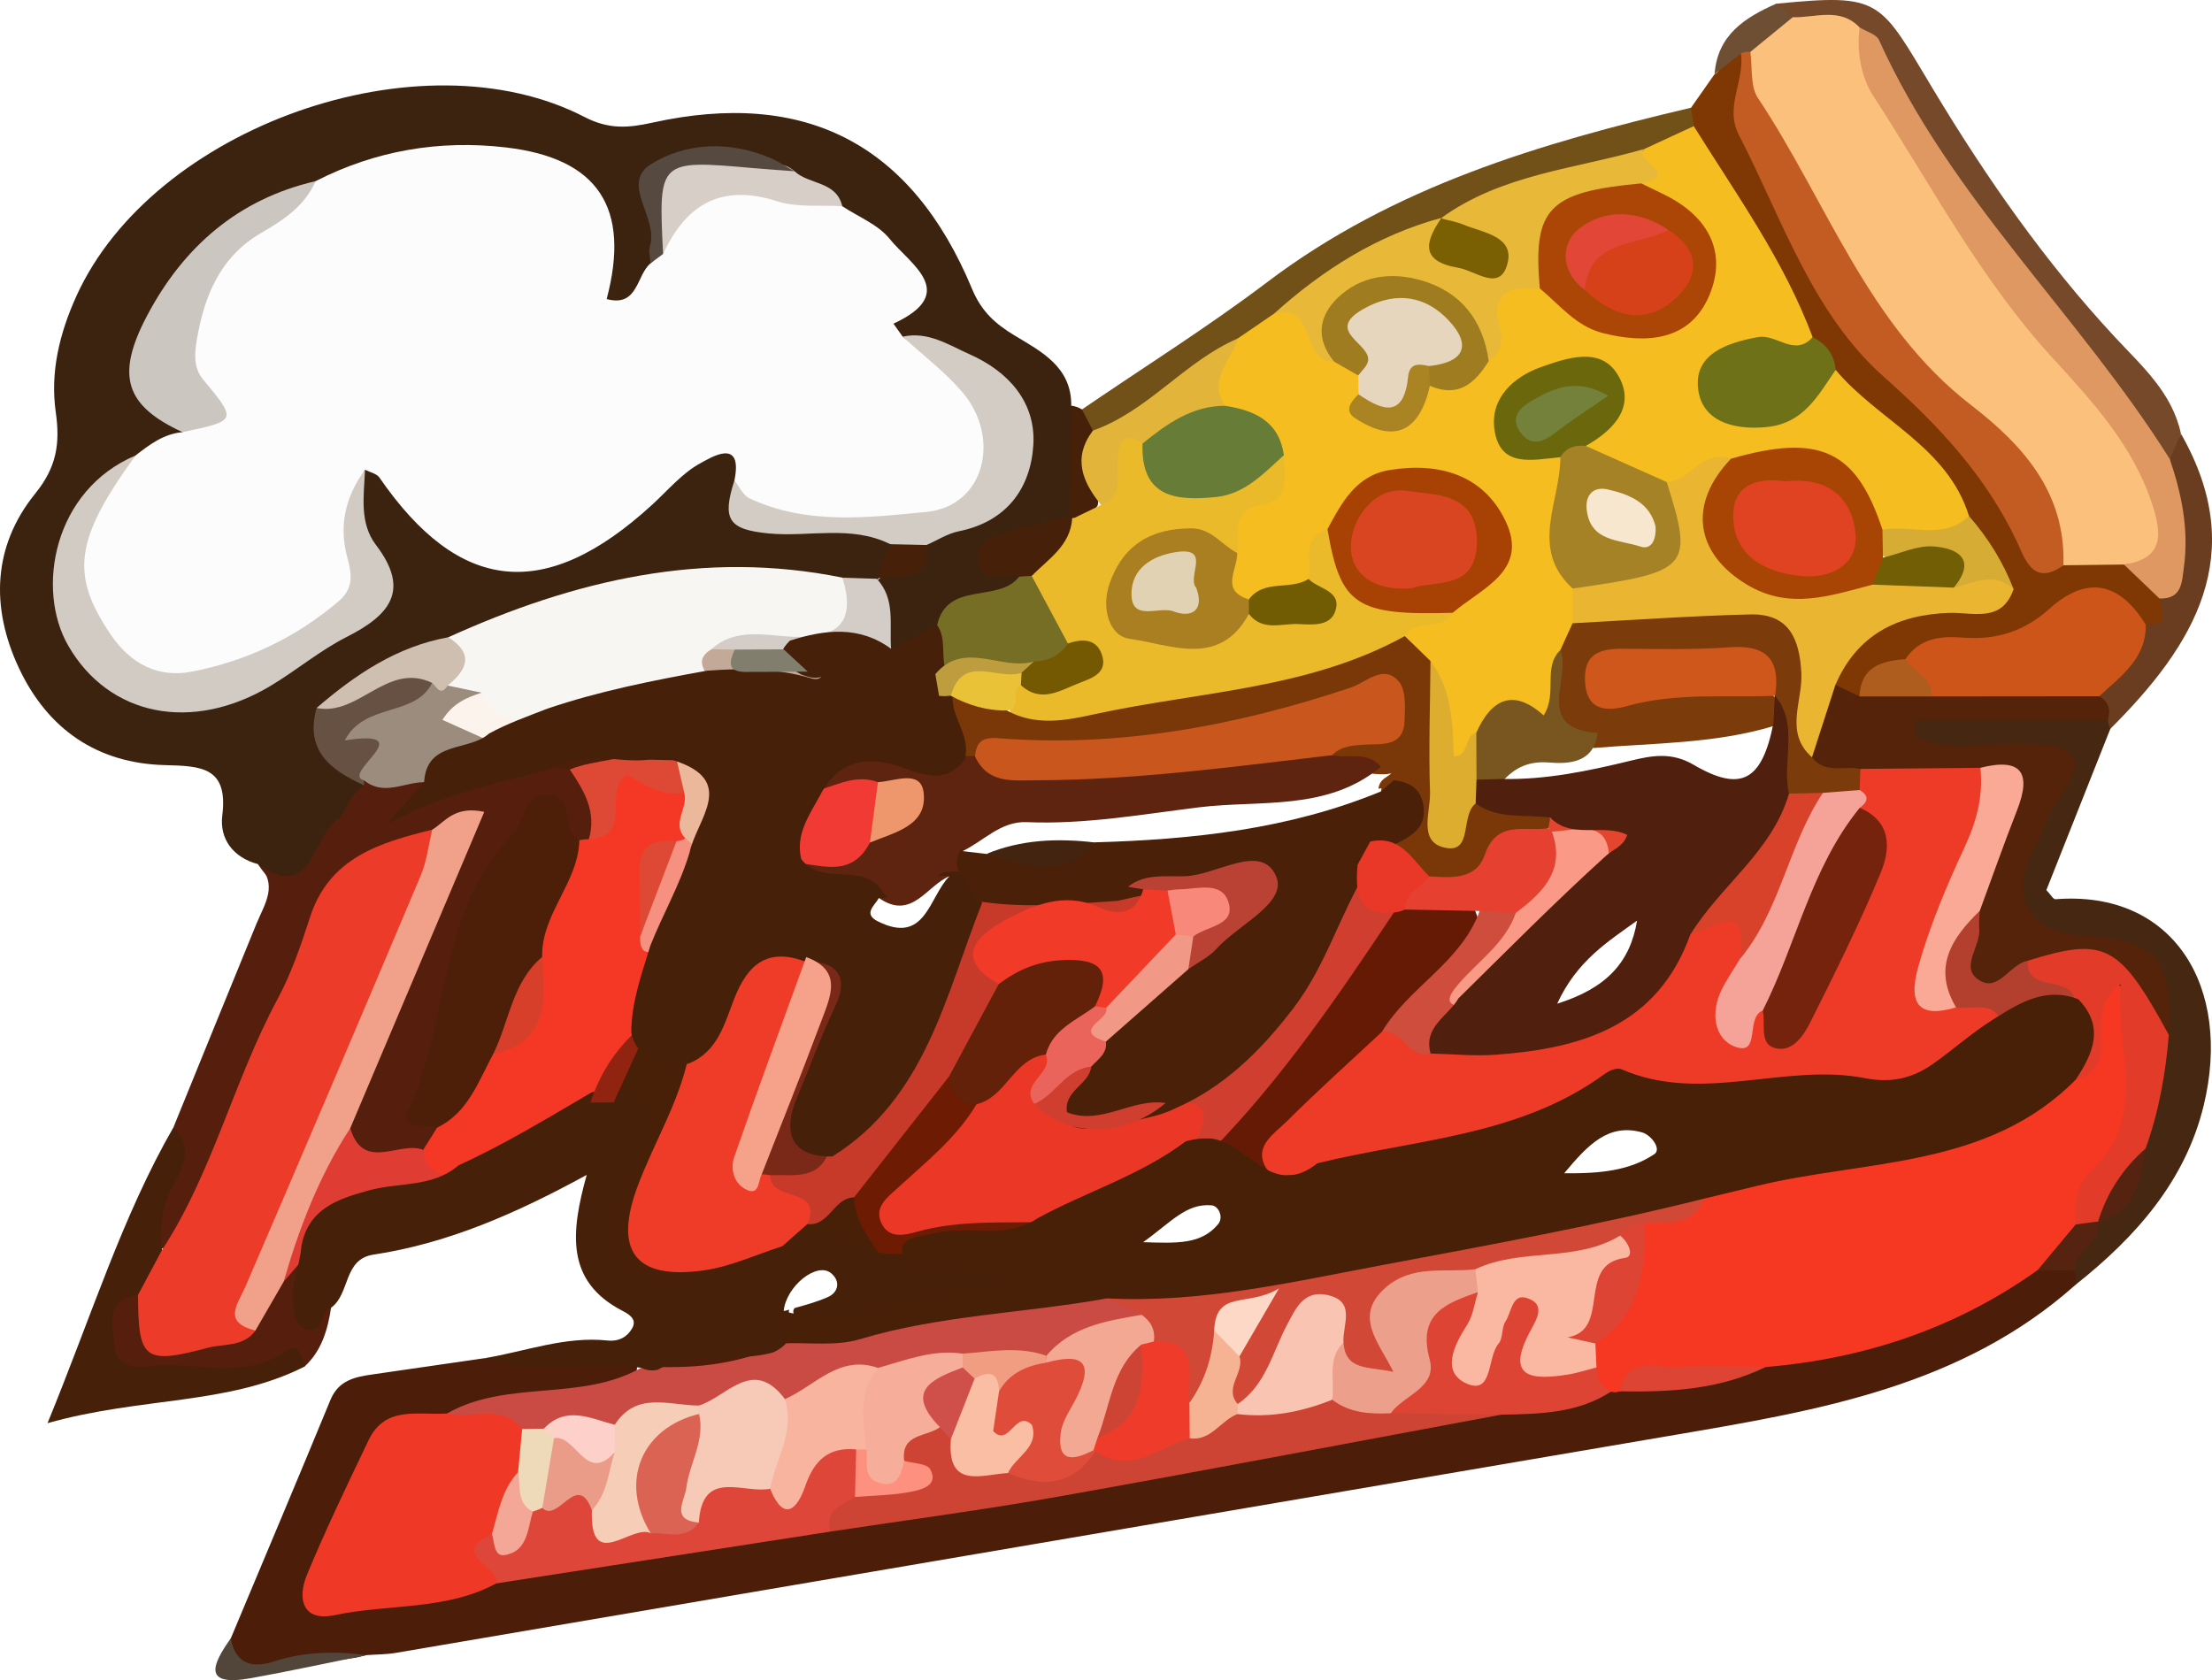 <?xml version="1.0" encoding="utf-8"?>
<!-- Generator: Adobe Illustrator 16.0.3, SVG Export Plug-In . SVG Version: 6.00 Build 0)  -->
<!DOCTYPE svg PUBLIC "-//W3C//DTD SVG 1.1//EN" "http://www.w3.org/Graphics/SVG/1.1/DTD/svg11.dtd">
<svg version="1.1" id="Capa_1" xmlns="http://www.w3.org/2000/svg" xmlns:xlink="http://www.w3.org/1999/xlink" x="0px" y="0px"
	 width="138.654px" height="105.329px" viewBox="0 0 138.654 105.329" enable-background="new 0 0 138.654 105.329"
	 xml:space="preserve">
<path fill-rule="evenodd" clip-rule="evenodd" fill="#3B230F" d="M16.163,54.171c-1.561-0.415-2.411-1.594-2.23-3.038
	c0.379-3.032-1.287-3.111-3.585-3.167c-4.23-0.103-7.353-2.234-9.159-6.079c-1.792-3.814-1.639-7.662,1.017-10.94
	c1.357-1.675,1.566-3.16,1.29-5.102c-0.36-2.531,0.244-4.97,1.295-7.289C9.582,7.986,26.347,2.01,36.645,7.337
	c1.526,0.79,2.753,0.683,4.235,0.355c9.589-2.119,16.264,1.315,20.054,10.426c0.58,1.396,1.434,2.169,2.653,2.907
	c1.672,1.012,3.585,1.967,3.562,4.406c1.271,1.915,1.051,3.987,0.655,6.074c-0.635,1.754-2.262,2.091-3.764,2.667
	c-2.127,0.817-0.044,1.358,0.18,2.027c-0.804,2.483-3.83,1.64-5.099,3.43c-1.065,0.678-1.935,1.979-3.491,1.128
	c-0.894-1.322-1.027-2.775-0.737-4.297c1.044-0.866,2.281-1.531,2.959-2.792c0.74-0.7,1.71-0.984,2.584-1.445
	c2.004-1.057,3.403-2.613,3.252-4.986c-0.154-2.415-1.855-3.646-3.969-4.419c-1.049-0.383-2.148-0.605-3.188-1.021
	c-0.44-0.241-1.116-0.717-0.931-1.021c2.449-4.027-0.944-5.349-3.249-7.176c-0.859-1.067-1.966-1.801-3.201-2.361
	c-1.018-0.465-2.106-0.73-3.189-0.899c-3.373-0.528-4.513,0.547-4.337,3.967c0.045,0.868-0.005,1.722-0.31,2.55
	c-0.632,1.219-1.297,2.696-2.936,2.221c-1.354-0.393-0.759-1.89-0.86-2.928c-0.34-3.481-2.219-5.373-5.974-5.87
	c-3.903-0.517-7.605,0.416-11.251,1.661c-3.657,0.888-6.512,3.018-8.783,5.919c-2.834,3.623-2.74,5.467,0.215,9.287
	c-0.732,1.111-1.994,1.479-3.022,2.174c-5.184,3.768-5.854,8.609-1.813,12.464c2.331,2.223,5,1.976,7.667,1.179
	c3.021-0.902,5.378-3.047,7.94-4.783c1.359-0.921,0.912-2.125,0.363-3.309c-0.859-1.849-1.518-3.708-0.07-5.591
	c1.529-0.194,2.106,1.032,2.892,1.943c3.408,3.954,8.627,4.457,12.864,1.22c1.664-1.272,2.952-3.07,4.895-3.919
	c1.592-0.695,3.523-1.383,3.476,1.667c-0.443,2.329,1.324,1.879,2.568,1.991c2.288,0.205,4.76-0.356,6.576,1.692
	c0.505,1.211-0.379,1.806-1.095,2.477c-0.679,0.574-1.482,0.631-2.315,0.573c-8.28-1.331-16.065,0.592-23.677,3.614
	c-2.911,0.95-5.814,1.919-7.913,4.348c-1.012,2.216,2.098,2.725,1.903,4.595c-0.426,1.739-1.636,3.01-2.523,4.481
	C18.879,56.552,17.707,56.424,16.163,54.171z"/>
<path fill-rule="evenodd" clip-rule="evenodd" fill="#4C1D09" d="M14.468,102.708c2.085-4.979,4.188-9.951,6.244-14.942
	c0.519-1.259,1.567-1.449,2.691-1.609c2.323-0.333,4.646-0.673,6.968-1.01c3.171,0.724,6.419-1.151,9.568,0.283
	c0.031,2.531-2.161,2.226-3.552,2.473c-2.623,0.465-5.321,0.508-7.882,1.348c-3.796,0.707-7.936,5.572-8.035,9.388
	c-0.041,1.562,0.964,1.529,1.999,1.419c3.102-0.329,6.186-0.771,9.185-1.701c6.74-1.302,13.516-2.348,20.316-3.246
	c9.394-1.515,18.817-2.86,28.128-4.844c4.486-0.956,9.07-1.282,13.553-2.223c2.339-0.427,4.752-0.505,6.978-1.478
	c0.376-0.13,0.765-0.213,1.158-0.27c2.934-0.034,5.834-0.311,8.635-1.27c6.088-1.051,11.957-2.733,17.279-6.006
	c0.843-0.162,1.644-0.089,2.37,0.415c0.338,0.354,0.351,0.722,0.042,1.1c-7.111,6.348-16.035,7.875-24.966,9.395
	c-26.776,4.561-53.551,9.132-80.329,13.69c-0.608,0.104-1.235,0.097-1.854,0.142c-2.021,0.585-4.161,0.115-6.219,0.91
	C15.606,105.111,13.737,105.082,14.468,102.708z"/>
<path fill-rule="evenodd" clip-rule="evenodd" fill="#551E0D" d="M16.163,54.171c3.459,2.451,3.403-1.811,5.01-2.814
	c0.479-0.298,0.753-1.63,1.65-2.121c0.05-0.162,0.1-0.325,0.149-0.488c1.294-0.207,2.629-0.868,3.799,0.333
	c0.198,0.367-0.377,0.595-0.175,0.965c2.433-1.924,5.382-2.136,8.293-2.507c0.378,0.065,0.727,0.196,1.063,0.376
	c1.534,1.209,2.342,2.646,1.456,4.612c-0.246,0.301-0.568,0.471-0.955,0.51c-2.032-1.785-3.195-1.189-4.53,1.094
	c-3.063,5.239-4.348,10.839-4.366,16.822c-0.106,0.837-0.56,1.416-1.308,1.782c-1.819,0.458-3.596,0.756-4.731-1.286
	c0.003-4.421,2.724-7.909,4.149-11.842c0.719-1.982,1.748-3.86,2.593-5.804c0.413-0.947,0.255-1.457-0.915-0.921
	c-4.28,0.755-6.576,3.359-7.971,7.432c-1.775,5.185-4.626,9.953-6.493,15.134c-0.473,1.313-0.844,3.035-2.929,2.799
	c-0.97-1.252-0.602-2.494-0.042-3.783c0.524-1.207,1.334-2.362,0.967-3.803c1.731-4.25,3.458-8.502,5.198-12.749
	C16.585,56.67,17.479,55.451,16.163,54.171z"/>
<path fill-rule="evenodd" clip-rule="evenodd" fill="#7F3704" d="M105.998,6.753c0.492-0.702,0.984-1.404,1.477-2.105
	c0.748-0.317,0.257-2.025,1.723-1.536c0.522,4.178,1.859,7.935,3.974,11.715c2.551,4.56,5.326,8.611,9.555,11.697
	c1.86,1.358,2.476,3.697,3.673,5.58c0.783,1.231,1.324,2.794,3.264,2.563c1.104-0.116,2.201-0.154,3.277,0.186
	c1.303,0.49,2.402,1.229,3.047,2.517c0.467,1.347,0.368,2.321-1.436,2.158c-2.29-1.666-4.458-1.743-6.762,0.152
	c-2.239,1.842-5.432,0.596-7.828,2.122c-1.361,0.402-2.386,1.379-3.565,2.096c-0.808-0.026-1.369-0.414-1.696-1.148
	c0.36-3.717,3.391-4.31,6.139-5.173c1.241-0.39,2.711,0.254,3.817-0.788c0.222-1.807-1.331-2.82-1.907-4.263
	c-1.637-3.877-5.65-5.581-8.028-8.776c-0.568-0.856-1.171-1.688-1.821-2.49c-1.931-4.744-5.513-8.613-7.175-13.502
	C105.684,7.386,105.782,7.053,105.998,6.753z"/>
<path fill-rule="evenodd" clip-rule="evenodd" fill="#462712" d="M130.111,80.536c-0.014-0.291-0.027-0.582-0.041-0.873
	c-1.038-1.372,0.341-2.016,0.869-2.92c0.204-0.254,0.429-0.488,0.661-0.716c1.388-1.275,1.931-2.973,2.356-4.731
	c0.483-2.358,1.079-4.693,1.065-7.124c0.331-2.889-1.304-4.009-3.854-4.423c-5.345-0.869-6.346-2.797-4.093-7.827
	c0.306-0.683,0.543-1.388,0.844-2.069c0.641-1.453,0.093-2.077-1.416-2.122c-1.493-0.045-2.992,0.055-4.477-0.119
	c-1.1-0.128-2.499-0.206-2.598-1.598c-0.106-1.484,1.313-1.726,2.397-1.747c3.338-0.065,6.703-0.575,10.007,0.383
	c0.422,0.231,0.571,0.58,0.449,1.044c-1.342,3.384-2.684,6.769-4.008,10.105c0.262,0.274,0.428,0.586,0.568,0.575
	c7.427-0.589,11.086,5.523,9.294,12.928C136.986,74.042,133.866,77.561,130.111,80.536z"/>
<path fill-rule="evenodd" clip-rule="evenodd" fill="#715117" d="M105.998,6.753c0.058,0.385,0.115,0.769,0.172,1.154
	c-0.341,1.585-1.726,1.758-2.931,2.176c-4.042,1.188-8.175,2.096-12.045,3.825c-0.298,0.17-0.609,0.316-0.92,0.46
	c-3.577,1.499-6.938,3.375-9.995,5.776c-0.836,0.564-1.702,1.082-2.521,1.674c-3.053,1.853-5.313,5.008-9.147,5.579
	c-0.667-0.393-1.13-0.879-0.789-1.73c3.879-2.651,7.873-5.151,11.614-7.983C87.352,11.692,96.56,8.975,105.998,6.753z"/>
<path fill-rule="evenodd" clip-rule="evenodd" fill="#462009" d="M10.878,70.662c1.283,1.267,0.56,2.53-0.071,3.735
	c-0.665,1.268-0.858,2.575-0.65,3.967c0.308,1.45-0.602,2.427-1.334,3.472c-1.23,1.86-0.53,2.776,1.499,2.793
	c2.299,0.02,4.618,0.371,6.882-0.54c1.336-0.537,2.502-0.421,1.886,1.584c-4.825,2.439-10.208,1.878-16.112,3.548
	C5.769,82.418,7.65,76.273,10.878,70.662z"/>
<path fill-rule="evenodd" clip-rule="evenodd" fill="#76492B" d="M111.332,0.234c6.658-0.657,6.46-0.253,9.884,5.433
	c3.283,5.454,6.973,10.756,11.356,15.469c1.69,1.817,3.585,3.475,4.137,6.06c-0.257,0.597-0.005,1.501-0.998,1.656
	c-2.856-3.228-5.929-6.391-8.227-9.95c-3.157-4.891-7.709-8.878-9.62-14.584c-0.28-0.836-1.016-1.398-1.759-1.875
	c-1.235-0.766-2.722-0.467-4.023-0.949C111.573,1.229,111.17,0.899,111.332,0.234z"/>
<path fill-rule="evenodd" clip-rule="evenodd" fill="#6A3C20" d="M136.004,28.774c0.235-0.526,0.471-1.052,0.706-1.578
	c4.31,7.552,0.845,13.241-4.43,18.497c-0.08-0.171-0.132-0.351-0.153-0.539c-0.397-0.529-0.856-1.03-0.819-1.762
	c0.904-1.529,1.979-2.93,3.194-4.228c1.451,0.062,1.093-0.824,0.859-1.644C136.551,34.677,135.067,31.637,136.004,28.774z"/>
<path fill-rule="evenodd" clip-rule="evenodd" fill="#551E0D" d="M19.089,85.674c-0.184-0.545-0.321-1.555-1.072-1.02
	c-2.729,1.943-5.756,0.655-8.619,1c-0.985,0.119-2.132,0.029-2.233-1.327c-0.095-1.269-0.627-2.87,1.486-3.147
	c1.372,3.54,3.821,2.887,6.413,1.64c0.895-0.729,1.497-1.69,2.098-2.653c0.77-0.821,1.123-2.161,2.599-2.109
	c-0.215,1.18-0.556,2.352-0.62,3.54c-0.147,2.742,1.137-0.043,1.613,0.382C20.54,83.364,20.167,84.678,19.089,85.674z"/>
<path fill-rule="evenodd" clip-rule="evenodd" fill="#524539" d="M14.468,102.708c0.289,1.632,1.35,1.888,2.71,1.449
	c1.903-0.615,3.831-0.66,5.786-0.395c-2.409,0.485-4.81,1.008-7.227,1.444C12.652,105.762,13.31,104.345,14.468,102.708z"/>
<path fill-rule="evenodd" clip-rule="evenodd" fill="#6F4F33" d="M111.332,0.234c0.348,0.282,0.696,0.564,1.043,0.846
	c-0.266,1.278-1.367,1.722-2.313,2.325c-0.32,0.107-0.634,0.094-0.939-0.056c-0.549,0.433-1.099,0.865-1.648,1.298
	C107.649,2.205,109.36,1.105,111.332,0.234z"/>
<path fill-rule="evenodd" clip-rule="evenodd" fill="#462009" d="M67.821,25.667c0.228,0.442,0.456,0.885,0.685,1.327
	c0.216,1.55,0.527,3.094,0.306,4.674c-0.282,0.502-0.71,0.799-1.273,0.909c-0.169-0.066-0.338-0.132-0.507-0.199
	c0.039-2.316,0.079-4.631,0.118-6.948C67.39,25.462,67.614,25.54,67.821,25.667z"/>
<path fill-rule="evenodd" clip-rule="evenodd" fill="#FCFCFC" d="M46.035,30.121c0.558-2.739-1.492-1.425-2.113-1.091
	c-1.158,0.622-2.063,1.717-3.061,2.629c-6.67,6.105-12.063,5.556-17.079-1.721c-0.174-0.251-0.597-0.331-0.904-0.49
	c-0.736,1.356-0.988,3.04-0.537,4.266c1.374,3.73-0.934,5.279-3.484,6.796c-1.067,0.635-2.249,1.069-3.395,1.552
	c-4.273,1.804-7.355,1.088-9.535-2.18c-2.41-3.612-1.912-7.144,1.466-10.337c0.361-0.341,0.788-0.608,1.109-0.995
	c0.881-0.685,1.769-1.356,2.939-1.457c0.461-0.811,1.872-0.925,1.054-2.627c-1.793-3.732-0.594-7.62,2.672-10.051
	c1.48-1.102,3.128-1.962,4.617-3.058c3.754-1.924,7.76-2.597,11.912-2.116c5.808,0.674,7.843,3.786,6.332,9.507
	c1.978,0.533,1.853-1.491,2.747-2.236c0.481-0.383,0.625-0.94,0.77-1.5c0.778-3.201,3.165-3.91,5.959-3.582
	c1.807,0.213,3.667,0.509,5.291,1.497c1.007,0.668,2.248,1.148,2.97,2.046c1.29,1.604,4.406,3.385,0.239,5.319
	c0.193,0.271,0.386,0.543,0.579,0.814c0.974,0.796,2.277,1.038,3.232,1.825c2.04,1.681,3.406,3.717,2.38,6.494
	c-0.953,2.581-3.9,4.299-6.611,3.64c-1.735-0.422-3.428-0.195-5.103-0.384C48.799,32.493,46.148,33.285,46.035,30.121z"/>
<path fill-rule="evenodd" clip-rule="evenodd" fill="#F8F6F3" d="M44.649,42.999c-3.482,0.741-6.964,1.482-10.446,2.223
	c-1.45,0.473-2.873,0.7-4.141-0.456c-0.592-0.611-1.351-1.024-1.979-1.594c-0.34-1.074-0.164-2.147,0.02-3.221
	c7.884-3.576,16.017-5.505,24.709-3.736c1.434,2.624,1.071,3.876-1.426,3.998c-1.886,0.091-3.636,0.734-5.473,0.871
	C45.069,41.439,45.024,42.329,44.649,42.999z"/>
<path fill-rule="evenodd" clip-rule="evenodd" fill="#D2CBC3" d="M8.503,28.55c-3.851,5.297-4.086,7.488-1.579,11.21
	c1.28,1.9,3.03,2.742,5.074,2.35c3.424-0.655,6.552-2.127,9.248-4.434c0.948-0.812,0.797-1.726,0.529-2.707
	c-0.556-2.029-0.115-3.852,1.105-5.522c-0.063,1.617-0.372,3.329,0.686,4.717c2.197,2.882,0.827,4.418-1.842,5.771
	c-1.66,0.841-3.118,2.07-4.72,3.036c-4.958,2.99-10.185,1.93-12.732-2.503C2.245,36.946,3.338,30.734,8.503,28.55z"/>
<path fill-rule="evenodd" clip-rule="evenodd" fill="#D2CCC4" d="M46.035,30.121c0.308,0.38,0.538,0.926,0.936,1.115
	c3.575,1.695,7.486,1.21,11.114,0.854c3.635-0.357,4.687-4.646,2.235-7.509c-1.1-1.284-2.483-2.324-3.738-3.474
	c1.588-0.358,2.886,0.522,4.202,1.106c2.424,1.076,4.156,3,3.988,5.688c-0.171,2.73-1.689,4.804-4.671,5.405
	c-0.705,0.142-1.352,0.568-2.026,0.862c-0.768,0.476-1.523,0.438-2.269-0.051c-2.457-1.224-5.09-0.43-7.631-0.676
	C45.634,33.195,45.258,32.544,46.035,30.121z"/>
<path fill-rule="evenodd" clip-rule="evenodd" fill="#CCC6C1" d="M19.785,11.357c-0.686,1.553-2.003,2.432-3.407,3.243
	c-2.571,1.484-3.578,3.954-4.04,6.702c-0.139,0.828-0.224,1.745,0.391,2.487c2.139,2.581,2.142,2.578-1.288,3.304
	c-3.55-1.646-4.232-3.494-2.221-7.305C11.484,15.497,14.916,12.479,19.785,11.357z"/>
<path fill-rule="evenodd" clip-rule="evenodd" fill="#776E26" d="M58.63,42.264c-1.041-1.068-0.151-2.065,0.113-3.086
	c0.657-2.806,3.835-1.331,5.145-3.03c0.328-0.195,0.674-0.247,1.043-0.135c1.24,1.166,2.238,2.47,2.429,4.239
	c-0.321,1.27-1.269,1.769-2.443,1.992C62.824,42.553,60.727,42.077,58.63,42.264z"/>
<path fill-rule="evenodd" clip-rule="evenodd" fill="#D7CEC7" d="M52.795,12.927c-1.366-0.086-2.818,0.096-4.082-0.309
	c-3.499-1.124-5.7,0.182-7.149,3.303c-1.17-6.263-0.953-6.509,5.413-5.693c0.944,0.121,1.994-0.233,2.83,0.509
	C50.714,11.588,52.425,11.342,52.795,12.927z"/>
<path fill-rule="evenodd" clip-rule="evenodd" fill="#665142" d="M22.823,49.237c-2.081-0.951-3.733-2.163-2.978-4.854
	c1.537-0.464,2.83-1.431,4.276-2.08c1.1-0.493,2.22-1.276,3.323,0.005c0.078,0.368,0.074,0.749-0.124,1.066
	c-0.849,1.362-2.115,1.999-3.698,2.048c1.906,1.661,0.095,2.476-0.797,3.5L22.823,49.237z"/>
<path fill-rule="evenodd" clip-rule="evenodd" fill="#D4CCC6" d="M44.594,40.701c1.563-1.414,3.493-0.825,5.232-0.777
	c2.841,0.079,3.794-1.018,2.985-3.709c0.712,0.023,1.425,0.047,2.138,0.071l-0.011-0.02c1.222,1.278,0.798,2.899,0.918,4.407
	c-2.245,0.011-4.489,0.023-6.734,0.034c-0.815,0.804-1.827,0.908-2.895,0.817C45.591,41.433,45.017,41.216,44.594,40.701z"/>
<path fill-rule="evenodd" clip-rule="evenodd" fill="#CEBFB1" d="M27.088,42.812c-2.82-1.347-4.597,2.116-7.242,1.571
	c2.423-2.09,5.025-3.847,8.256-4.433c1.618,1.032,1.194,2.035-0.043,3.026c0.047,0.414-0.152,0.745-0.544,0.682
	C27.138,43.598,27.024,43.202,27.088,42.812z"/>
<path fill-rule="evenodd" clip-rule="evenodd" fill="#564940" d="M49.807,10.737c-0.853-0.065-1.707-0.121-2.559-0.196
	c-5.98-0.528-5.979-0.529-5.684,5.379c-0.263,0.197-0.526,0.395-0.789,0.591c-0.016-0.368-0.133-0.767-0.03-1.098
	c0.544-1.752-1.885-3.908,0.066-5.123c2.179-1.356,4.907-1.472,7.452-0.396C48.8,10.123,49.293,10.454,49.807,10.737z"/>
<path fill-rule="evenodd" clip-rule="evenodd" fill="#462009" d="M64.67,36.104c-0.26,0.015-0.521,0.029-0.781,0.044
	c-0.993-0.164-2.54,0.551-2.615-1.179c-0.051-1.175,1.232-1.414,2.164-1.692c1.182-0.353,2.396-0.602,3.595-0.897
	c0,0,0.173,0.156,0.173,0.156C67.775,34.73,66.506,35.619,64.67,36.104z"/>
<path fill-rule="evenodd" clip-rule="evenodd" fill="#462009" d="M55.807,34.116c0.756,0.017,1.513,0.034,2.269,0.051
	c0.131,2.459-1.767,1.882-3.137,2.098c0,0,0.011,0.02,0.011,0.02C55.235,35.563,55.521,34.839,55.807,34.116z"/>
<path fill-rule="evenodd" clip-rule="evenodd" fill="#F63822" d="M101.548,87.226l-0.288,0.064l-0.292-0.04
	c-1.212,0.39-1.333-0.542-1.593-1.308c-0.071-0.603,0.011-1.187,0.229-1.75c1.528-2.324,2.392-4.933,3.192-7.571
	c1.142-1.011,2.81-1.087,3.896-2.202c4.044-1.739,8.458-1.831,12.686-2.737c3.897-0.836,7.306-2.277,10.204-4.969
	c1.05-0.783,0.854-1.999,1.085-3.07c0.208-0.967,0.362-2.171,1.634-2.156c1.506,0.018,1.653,1.388,1.701,2.468
	c0.166,3.706,0.826,7.548-2.318,10.547c-0.458,0.437-0.559,1.102-0.774,1.685c-0.499,1.665-1.708,2.673-3.182,3.435
	c-5.109,3.643-10.834,5.558-17.056,6.081C107.741,86.869,104.399,85.578,101.548,87.226z"/>
<path fill-rule="evenodd" clip-rule="evenodd" fill="#EF3926" d="M31.107,99.266c-3.16,1.711-6.751,1.273-10.114,1.987
	c-2.042,0.433-2.372-1.032-1.747-2.539c1.183-2.854,2.527-5.643,3.86-8.431c1.047-2.191,3.125-1.547,4.911-1.669
	c1.647-0.306,3.314-0.962,4.87,0.287c0.57,0.934,0.586,1.941,0.389,2.975c-0.41,1.412-1.11,2.712-1.651,4.073
	C30.693,96.933,31.656,98.22,31.107,99.266z"/>
<path fill-rule="evenodd" clip-rule="evenodd" fill="#CD4434" d="M94.11,88.688c-9.248,1.718-18.486,3.487-27.746,5.133
	c-4.751,0.845-9.54,1.472-14.312,2.197c-1.271-2.062,0.381-2.256,1.697-2.674c0.689-0.836,3.371,0.771,2.452-2.028
	c0.005-1.643,1.094-2.132,2.46-2.329c0.571,0.055,1.02,0.325,1.361,0.778c0.64,1.377,1.824,1.833,3.24,1.89
	c1.917,0.447,3.668,0.021,5.313-0.993c2.086,0.103,3.869-0.93,5.76-1.551c1.165,0.056,2.101-0.745,3.215-0.894
	c2.125-0.618,4.275-1.038,6.508-0.853c1.317,0.173,2.635,0.299,3.967,0.277C90.085,87.819,92.309,87.038,94.11,88.688z"/>
<path fill-rule="evenodd" clip-rule="evenodd" fill="#CA4B43" d="M32.729,89.588c-1.304-1.618-3.151-0.604-4.713-0.974
	c3.778-2.152,8.401-0.72,12.18-2.869c0.21,0.034,0.413,0.012,0.61-0.067c2.602-1.397,5.621-0.438,8.289-1.465l0.021,0.003
	c2.487-1.445,5.514-1.534,8.088-1.894c3.872-0.542,7.693-1.616,11.621-1.828c1.186,0.326,2.477,0.506,2.909,1.954
	c-1.677,1.727-4.131,1.861-6.105,2.982c-1.794,0.184-3.621-0.026-5.397,0.436c-1.676-0.054-3.289,0.361-4.915,0.668
	c-2.265-0.374-3.847,1.546-5.931,1.779c-1.958-1.274-3.783-0.243-5.634,0.344c-1.677,0.253-3.428,0.15-4.967,1.056
	c-1.514,0.258-3.062-0.32-4.569,0.185C33.684,89.972,33.174,89.93,32.729,89.588z"/>
<path fill-rule="evenodd" clip-rule="evenodd" fill="#DE463A" d="M53.593,93.848c-0.803,0.519-1.924,0.812-1.541,2.171
	c-6.982,1.082-13.963,2.165-20.945,3.247c0.265-1.065-3.019-1.821-0.271-3.103c1.323,0.173,1.546-1.118,2.284-1.721
	c0.268-0.22,0.562-0.401,0.872-0.554c1.336-0.351,2.835-1.97,3.84,0.459c0.547,1.492,1.781,0.972,2.835,0.955
	c0.903-0.083,1.873,0.02,2.475-0.905c0.787-3.197,3.178-1.565,4.996-1.679c1.289,0.388,1.668-0.735,2.359-1.38
	c1.106-1.032,2.286-1.55,3.521-0.141C54.434,92.172,54.285,93.054,53.593,93.848z"/>
<path fill-rule="evenodd" clip-rule="evenodd" fill="#DD4434" d="M94.11,88.688c-2.313-0.03-4.626-0.06-6.939-0.09
	c0.271-1.879,1.338-3.484,1.578-5.452c0.209-1.716,1.811-2.793,3.865-2.162c1.072,1.314-0.426,2.545-0.163,3.886
	c0.669-0.51,0.646-1.31,0.991-1.92c0.542-0.96,0.93-2.259,2.339-1.981c1.3,0.256,1.171,1.462,1.017,2.446
	c-0.478,3.039,2.613,0.938,3.273,2.31c0.031,0.666,0.237,1.228,0.896,1.524C98.869,88.618,96.487,88.642,94.11,88.688z"/>
<path fill-rule="evenodd" clip-rule="evenodd" fill="#DD4434" d="M101.548,87.226c0.422-2.273,2.245-1.455,3.569-1.532
	c1.845-0.107,3.702-0.006,5.554,0.006C107.783,87.12,104.684,87.28,101.548,87.226z"/>
<path fill-rule="evenodd" clip-rule="evenodd" fill="#572311" d="M127.728,79.619c0.794-0.952,1.589-1.904,2.383-2.856
	c0.382-0.553,0.847-0.483,1.344-0.181c0.344,1.389-1.521,1.785-1.384,3.081C129.29,79.648,128.509,79.634,127.728,79.619z"/>
<path fill-rule="evenodd" clip-rule="evenodd" fill="#F43825" d="M41.584,59.405c-0.545,1.724-1.089,3.449-1.634,5.174
	c-0.483,1.835-1.318,3.442-2.94,4.54c-2.026,2.304-4.761,3.431-7.513,4.53c-1.533,0.511-3.292,1.45-2.971-1.563
	c0.29-0.462,0.579-0.925,0.869-1.388c0.69-2.014,1.979-3.638,3.375-5.192c2.415-1.199,2.462-3.402,2.387-5.659
	c0.344-2.707,1.204-5.185,3.158-7.18c0.197-0.033,0.396-0.055,0.596-0.064c0.318-0.2,0.64-0.444,0.725-0.804
	c1.07-4.552,1.064-4.553,5.173-2.648c1.181,1.071,0.872,2.33,0.453,3.602c-0.243,0.261-0.522,0.481-0.83,0.659
	c-2.348,1.039-1.046,3.253-1.561,4.88C40.791,58.867,39.862,59.976,41.584,59.405z"/>
<path fill-rule="evenodd" clip-rule="evenodd" fill="#481F07" d="M40.152,65.417c1.004,0.26,2.007,0.52,3.011,0.78
	c1.283,2.429-0.738,4.207-1.282,6.262c-0.49,1.849-2.345,3.737-0.652,5.52c1.43,1.506,3.51,0.593,5.301,0.077
	c0.718-0.207,1.428-0.452,2.185-0.187c0.137,0.118,0.273,0.238,0.409,0.357c-1.735,2.605-7.716,4.302-9.99,2.54
	c-1.657-1.284-2.951-3.095-1.467-5.461c0.705-1.125,1.328-2.301,1.948-3.476c0.711-1.347,0.614-2.393-1.149-2.711
	C37.86,67.351,38.933,66.351,40.152,65.417z"/>
<path fill-rule="evenodd" clip-rule="evenodd" fill="#6D1B03" d="M65.565,76.603c-1.22,2.953-3.833,0.879-5.655,1.595
	c-0.913,0.358-3.098-1.391-2.624,1.457c-0.48,0-0.96,0-1.44,0c-1.826-0.936-2.998-2.291-2.875-4.479
	c1.547-3.105,3.252-6.082,6.538-7.722c0.868,0.398,1.521,1.013,1.906,1.896c0.005,3.053-3.25,3.849-4.462,6.382
	C59.866,76.466,62.95,74.685,65.565,76.603z"/>
<path fill-rule="evenodd" clip-rule="evenodd" fill="#DF3D33" d="M26.526,72.086c0.208,2.007,1.755,1.473,2.971,1.563
	c-1.737,2.396-4.609,1.237-6.856,2.128c-1.299,0.515-2.694,0.507-2.88,2.281c-0.661,0.765-1.322,1.53-1.984,2.295
	c-0.697-3.004,1.444-7.939,4.177-9.629C22.785,73.506,25.043,71.497,26.526,72.086z"/>
<path fill-rule="evenodd" clip-rule="evenodd" fill="#481F07" d="M53.532,75.064c0.089,1.874,1.409,3.127,2.313,4.591
	c-2.373,0.142-4.19-2.323-6.722-1.43c0,0-0.086-0.099-0.086-0.099c-0.23-1.117,0.717-1.448,1.328-2.008
	C51.366,75.611,52.093,74.254,53.532,75.064z"/>
<path fill-rule="evenodd" clip-rule="evenodd" fill="#4C1D09" d="M49.096,84.212c-2.623,1.283-5.415,1.605-8.288,1.465
	C43.143,82.771,46.338,84.733,49.096,84.212z"/>
<path fill-rule="evenodd" clip-rule="evenodd" fill="#462009" d="M62.689,78.865c-1.578-0.377-3.195-0.19-4.797-0.238
	c-0.627-0.003-1.251-0.007-1.878-0.013c-2.346,0.04-4.415-2.25-6.925-0.805c-0.32,0.201-0.608,0.437-0.905,0.665
	c-2.288,1.761-7.117,2.442-8.675,1.101c-2.775-2.39-0.215-4.479,0.506-6.657c0.115-0.349,0.369-0.655,0.47-1.014
	c0.469-1.658,0.21-2.977-1.694-3.48c-0.569-0.093-1.135-0.078-1.698,0.054c-2.748,1.604-5.463,3.264-8.361,4.585
	c-1.616,1.396-3.726,1.046-5.593,1.56c-1.967,0.54-3.804,1.146-4.245,3.493c-0.096,1.203-0.612,2.35-0.523,3.568
	c0.05,0.7,0.123,1.543,1.02,1.673c0.956,0.139,0.617-1.195,1.364-1.376c1.2-0.858,0.754-3.04,2.651-3.326
	c4.655-0.703,8.91-2.563,13.37-4.998c-1.016,3.657-1.308,6.677,2.239,8.519c0.439,0.228,0.932,0.542,0.609,1.099
	c-0.311,0.54-0.824,0.839-1.551,0.763c-2.654-0.279-5.142,0.686-7.703,1.11c3.218,1.137,6.565,0.172,9.827,0.599
	c0.33,0.167,0.675,0.208,1.036,0.121c2.28-1.283,4.881-0.399,7.247-1.092c0.33-0.145,0.616-0.349,0.853-0.622
	c0.247-0.49,0.299-0.991,0.103-1.511c-0.011-0.161-0.001-0.354,0.024-0.539c-0.113,0.033-0.228,0.064-0.34,0.1
	c0,0,0.005-0.029,0.005-0.03c0.159-1.548,2.084-3.094,2.975-2.353c0.581,0.483,0.476,1.184-0.2,1.489
	c-0.669,0.302-1.388,0.495-2.103,0.696c-0.048,0.079-0.082,0.158-0.072,0.233c0.105,0.864,0.778,1.063,1.433,1.278
	c3.942,0.134,7.597-1.85,11.577-1.611c0.692,0.042,1.458-0.466,1.539-1.342C64.374,79.466,63.559,79.073,62.689,78.865z"/>
<path fill-rule="evenodd" clip-rule="evenodd" fill="#912311" d="M40.152,65.417c-0.562,1.233-1.124,2.467-1.686,3.7
	c-0.486,0-0.971,0.001-1.456,0.002c0.578-1.774,1.544-3.297,2.94-4.541C40.018,64.858,40.085,65.138,40.152,65.417z"/>
<path fill-rule="evenodd" clip-rule="evenodd" fill="#EC3B29" d="M16.01,83.416c-0.742,1.041-1.985,0.813-2.989,1.081
	c-3.986,1.065-4.354,0.739-4.369-3.317c0.502-0.939,1.003-1.879,1.505-2.817c3.185-4.88,4.494-10.625,7.234-15.717
	c0.867-1.61,1.472-3.381,2.036-5.13c1.21-3.76,4.378-4.69,7.665-5.502c1.532,1.578,0.197,2.963-0.366,4.33
	c-3.442,8.364-7.287,16.559-10.587,24.984C15.853,82.058,15.557,82.687,16.01,83.416z"/>
<path fill-rule="evenodd" clip-rule="evenodd" fill="#4D1F09" d="M30.909,66.089c-0.93,1.721-1.566,3.666-3.514,4.609
	c-0.709-0.225-2.376,0.157-1.817-1.04c2.623-5.616,1.841-12.505,6.541-17.33c0.797-0.817,0.646-2.623,2.325-2.508
	c1.715,0.118,0.636,2.286,1.872,2.846c-0.059,2.67-2.39,4.617-2.333,7.324C33.132,62.111,33.005,64.597,30.909,66.089z"/>
<path fill-rule="evenodd" clip-rule="evenodd" fill="#F1A18A" d="M16.01,83.416c-2.107-0.538-1.102-1.651-0.601-2.813
	c3.689-8.561,7.344-17.137,10.968-25.725c0.378-0.897,0.486-1.908,0.717-2.865c0.818-0.494,1.378-1.519,3.262-1.116
	c-2.83,6.678-5.614,13.252-8.4,19.827c-1.943,2.974-3.203,6.243-4.179,9.632C17.188,81.375,16.599,82.396,16.01,83.416z"/>
<path fill-rule="evenodd" clip-rule="evenodd" fill="#9C8C7E" d="M27.088,42.812c0.292,0.244,0.518,0.876,0.971,0.165
	c0.71,0.149,1.421,0.298,2.132,0.448c-1.857,1.582,0.511,2.112,0.788,3.164c-1.095,1.478-3.228,1.096-4.393,2.447
	c-1.255,0.002-2.536,0.887-3.761-0.113c-1.545-0.403,3.705-3.262-1.213-2.507C22.842,44.034,26.024,44.966,27.088,42.812z"/>
<path fill-rule="evenodd" clip-rule="evenodd" fill="#DD4935" d="M42.889,49.688c-1.421,0.288-2.547-0.523-3.59-1.133
	c-1.585,1.047,0.48,3.939-2.386,4.048c0.496-1.699-0.297-3.043-1.197-4.359c1.234-2.024,3.552-0.548,5.094-1.577
	c0.457-0.014,0.914-0.028,1.37-0.043C43.055,47.498,44.158,48.318,42.889,49.688z"/>
<path fill-rule="evenodd" clip-rule="evenodd" fill="#4D1F09" d="M40.81,46.667c-1.521,1.101-3.444,0.899-5.095,1.576
	c-0.305-0.037-0.611-0.075-0.917-0.113c-0.23-0.763-0.438-1.485,0.806-1.467C37.338,46.688,39.074,46.668,40.81,46.667z"/>
<path fill-rule="evenodd" clip-rule="evenodd" fill="#F5BD20" d="M77.583,21.221c0.762-0.521,1.525-1.043,2.288-1.564
	c2.479-1.432,2.747,1.26,3.996,2.129c0.554,0.411,1.089,0.841,1.474,1.425c0.239,0.458,0.336,0.955,0.403,1.457
	c1.644,2.817,2.437,0.07,3.547-0.541c1.377-0.412,2.814-0.736,3.471-2.261c0.584-1.916-0.462-5.122,3.463-4.399
	c1.269,0.268,2.128,1.246,3.203,1.852c2.305,1.3,4.802,1.44,6.421-0.725c1.7-2.273,0.245-4.182-1.834-5.562
	c-0.527-0.35-1.017-0.715-1.124-1.395c-0.554-0.41,1.771-0.351,0.155-1.021c-0.435-0.18-0.342-0.848,0.023-1.276
	c1.033-0.478,2.066-0.956,3.1-1.433c2.681,4.299,5.663,8.428,7.452,13.229c-0.419,2.215-2.091,0.875-3.191,1.085
	c-1.018,0.194-1.973,0.397-2.439,1.427c-0.297,0.656,0.006,1.227,0.536,1.626c0.884,0.667,1.833,0.52,2.834,0.217
	c1.454-0.44,2.026-2.255,3.702-2.303c2.655,3.174,7.011,4.798,8.359,9.165c-0.896,2.703-2.96,1.649-4.747,1.487
	c-0.581-0.229-1.109-0.59-1.387-1.139c-1.924-3.805-5.054-4.21-8.719-3.145c-1.503,0.028-2.59,1.343-4.104,1.343
	c-2.034-0.378-4.071-0.754-5.391-2.607c0.002-0.511,0.202-0.96,0.454-1.398c0.483-0.84,1.449-1.725,0.646-2.686
	c-0.816-0.978-2.085-0.633-3.145-0.279c-1.12,0.375-2.101,1.195-2.107,2.386c-0.012,1.889,1.859,1.174,2.843,1.713
	c1.174,0.46,1.418,1.324,0.934,2.395c-1.025,2.262-0.284,4.354,0.539,6.451c0.162,0.708,0.178,1.416,0.047,2.128
	c-0.142,0.703-0.454,1.338-0.772,1.969c-0.788,2.015-0.317,5.203-4.174,4.379c-0.447-0.095-0.86,0.777-1.228,1.26
	c-1.145,1.734-2.27,2.603-2.882-0.285c-0.305-1.438-0.502-2.89-1.208-4.204c-0.43-0.766-1.028-1.449-1.183-2.353
	c0.319-1.467,1.902-1.346,2.727-2.181c1.263-1.242,3.54-1.952,2.926-4.257c-0.436-1.636-2.008-2.442-3.64-2.832
	c-2.7-0.645-4.513,0.621-5.844,2.834c-0.931,0.844-1.064,2.123-1.697,3.133c-1.074,1.219-2.522,1.469-4.032,1.567
	c-2.08-0.458-1.798-2.044-1.7-3.545c-0.605-2.665,2.655-3.252,2.92-5.449c-0.034-2.021-1.944-2.323-3.07-3.346
	C74.658,23.645,76.223,22.459,77.583,21.221z"/>
<path fill-rule="evenodd" clip-rule="evenodd" fill="#FBC07B" d="M109.715,3.254c0.887-0.725,1.773-1.45,2.66-2.174
	c1.423,0.039,2.956-0.649,4.188,0.638c3.497,7.938,8.386,14.952,14.063,21.475c2.121,2.438,4.231,4.974,5.134,8.188
	c0.781,2.78,0.087,3.754-2.623,4.011c-1.266,0.015-2.532,0.031-3.798,0.046c-0.381,0.175-0.879,0.085-0.891-0.262
	c-0.151-4.633-3.33-7.301-6.476-9.938c-2.708-2.27-5.012-4.761-6.307-8.142c-0.94-2.454-2.729-4.431-4.272-6.531
	C109.779,8.367,108.918,6.003,109.715,3.254z"/>
<path fill-rule="evenodd" clip-rule="evenodd" fill="#542309" d="M131.59,43.647c0.607,0.35,0.721,0.875,0.537,1.507
	c-4.018,0-8.033,0-12.05,0c-0.007,0.339-0.015,0.679-0.023,1.018c2.203,1.052,4.641,0.326,6.951,0.45
	c2.486,0.133,4.223,0.435,2.066,3.367c-0.715,0.972-1.04,2.191-1.603,3.272c-1.571,3.019-0.225,5.203,3.014,5.392
	c4.684,0.274,5.707,1.439,5.464,6.226c-0.673-0.024-1.115-0.419-1.467-0.937c-2.547-3.741-3.145-3.957-7.307-2.609
	c-4.219,1.6-4.521,1.307-4.038-3.902c0.279-2.075,1.11-3.976,1.911-5.884c0.732-1.746,0.229-2.557-1.71-2.345
	c-2.21,0.021-4.413,0.078-6.618-0.012c-1.273-0.082-2.583-0.063-3.417-1.297c-0.241-1.943-0.271-3.814,1.75-4.96
	c0.502,0.242,1.005,0.483,1.507,0.725c1.368-1.233,3.066-0.993,4.697-1.064C124.712,42.808,128.319,41.593,131.59,43.647z"/>
<path fill-rule="evenodd" clip-rule="evenodd" fill="#C25C22" d="M109.715,3.254c0.142,0.973-0.02,2.148,0.474,2.888
	c4.329,6.497,6.866,14.233,13.354,19.247c3.278,2.532,5.949,5.499,5.797,10.049c-1.923,1.395-2.446-0.494-2.921-1.495
	c-1.958-4.124-4.893-7.266-8.313-10.298c-4.518-4.004-6.391-9.92-9.111-15.189c-0.911-1.764,0.39-3.403,0.129-5.11
	C109.31,3.254,109.507,3.223,109.715,3.254z"/>
<path fill-rule="evenodd" clip-rule="evenodd" fill="#EAB632" d="M115.049,42.933c-0.489,1.515-0.979,3.029-1.468,4.544
	c-2.287-0.524-1.62-2.441-1.743-3.891c-0.327-3.843-0.635-4.241-4.507-4.068c-2.942,0.131-5.898,0.925-8.757-0.447
	c0-0.725,0.002-1.451,0.002-2.177c0.335-0.373,0.706-0.842,1.178-0.872c3.7-0.23,4.845-2.487,4.723-5.801
	c1.491-0.079,2.271-2.114,4.027-1.464c-1.503,6.208,0.783,8.585,7.154,7.434c0.613-0.111,1.227-0.204,1.851-0.24
	c1.442-0.056,2.884,0.004,4.322-0.077c1.666-0.499,3.3-0.848,4.386,1.058c-0.736,2.137-2.532,1.443-4.033,1.491
	C118.913,38.529,116.401,39.807,115.049,42.933z"/>
<path fill-rule="evenodd" clip-rule="evenodd" fill="#DF9862" d="M133.138,35.392c2.621-0.378,2.337-2.07,1.736-3.878
	c-1.205-3.62-3.729-6.364-6.223-9.084c-4.526-4.939-7.613-10.85-11.221-16.405c-0.778-1.198-1.056-2.773-0.866-4.307
	c0.417,0.26,1.05,0.421,1.218,0.792c4.453,9.884,12.55,17.233,18.223,26.264c0.752,2.194,1.204,4.429,0.89,6.763
	c-0.127,0.949-0.112,2.027-1.533,1.985C134.62,36.812,133.879,36.102,133.138,35.392z"/>
<path fill-rule="evenodd" clip-rule="evenodd" fill="#CD551A" d="M131.59,43.647c-3.503,0.003-7.006,0.007-10.509,0.01
	c-0.53-0.79-2.067-0.873-1.64-2.336c0.872-1.315,2.203-1.461,3.594-1.349c2.069,0.168,3.847-0.383,5.412-1.793
	c2.381-2.145,4.415-1.671,6.055,0.984C134.533,41.31,132.93,42.393,131.59,43.647z"/>
<path fill-rule="evenodd" clip-rule="evenodd" fill="#6E7118" d="M115.063,23.189c-1.104,1.598-1.994,3.355-4.328,3.584
	c-2.111,0.207-4.069-0.375-4.296-2.419c-0.24-2.157,1.792-2.86,3.754-3.221c1.173-0.215,2.3,1.275,3.428,0.003
	C114.465,21.565,114.987,22.22,115.063,23.189z"/>
<path fill-rule="evenodd" clip-rule="evenodd" fill="#D6AC35" d="M126.216,36.933c-1.222-1.137-2.491-0.377-3.748-0.092
	c-0.761-2.384-3.323-0.896-4.613-2.146c-0.242-0.524-0.211-1.021,0.142-1.487c1.8-0.332,3.813,0.683,5.424-0.855
	C124.619,33.718,125.563,35.236,126.216,36.933z"/>
<path fill-rule="evenodd" clip-rule="evenodd" fill="#AF5D1E" d="M119.441,41.322c0.472,0.831,1.714,1.121,1.64,2.336
	c-1.508,0-3.017,0-4.525,0C116.639,41.793,117.938,41.432,119.441,41.322z"/>
<path fill-rule="evenodd" clip-rule="evenodd" fill="#E23B2A" d="M127.097,60.232c4.865-1.514,5.751-1.049,8.85,4.646
	c-0.199,2.434-0.625,4.82-1.456,7.125c-0.863,1.618-1.573,3.337-2.986,4.599c0,0-0.049-0.019-0.049-0.019
	c-0.449,0.06-0.897,0.12-1.345,0.18c-0.073-1.25-0.065-2.378,1.008-3.392c3.549-3.35,1.499-7.377,1.805-11.677
	c-2.608,1.824,0.292,5.104-2.811,5.993c-0.075-1.567,1.551-3.147-0.038-4.702C129.285,61.849,126.167,63.229,127.097,60.232z"/>
<path fill-rule="evenodd" clip-rule="evenodd" fill="#572311" d="M131.504,76.602c0.559-1.816,1.557-3.347,2.986-4.598
	C134.092,73.923,133.966,76.021,131.504,76.602z"/>
<path fill-rule="evenodd" clip-rule="evenodd" fill="#E8B939" d="M103.07,9.34c-0.748,0.657,2.396,1.666-0.194,2.157
	c-0.157,0.198-0.327,0.443-0.551,0.478c-3.519,0.538-5.26,2.75-5.806,6.107c-1.872-0.146-3.162,0.208-2.493,2.585
	c0.197,0.7,0.053,1.5-0.709,1.965c-0.842-0.397-1.213-1.215-1.703-1.921c-1.26-1.815-3.005-2.51-5.162-2.239
	c-2.543,0.319-2.328,2.501-2.823,4.202c-2.136,0.094-1.106-3.755-3.759-3.018c3.062-2.759,6.469-4.913,10.487-5.999
	c0.565,0.981,0.596,2.46,2.604,2.431c-0.671-1.232-2.115-1.378-2.646-2.401C94.117,10.918,98.751,10.592,103.07,9.34z"/>
<path fill-rule="evenodd" clip-rule="evenodd" fill="#E2B53A" d="M77.583,21.221c-0.398,1.381-1.891,2.555-0.799,4.219
	c-1.192,1.526-3.157,1.805-4.626,2.877c-1.085,0.359-1.136,1.361-1.44,2.238c-0.261,0.752-0.525,1.673-1.696,1.101
	c-1.175-1.443-1.805-2.946-0.516-4.662C71.977,25.769,74.249,22.659,77.583,21.221z"/>
<path fill-rule="evenodd" clip-rule="evenodd" fill="#EBBA2B" d="M69.021,31.656c1.477-0.541,0.925-1.834,1.054-2.868
	c0.121-0.976,0.256-1.865,1.543-0.982c1.828,2.742,4.101,3.179,6.837,1.346c0.6-0.402,1.227-0.809,2.021-0.615
	c0.009,1.302,0.542,2.818-1.524,3.166c-1.815,0.305-1.244,1.829-1.398,2.968c-1.384,0.573-2.534-0.768-3.919-0.448
	c-1.896,0.438-3.219,1.469-3.139,3.478c0.079,1.992,1.888,1.4,3.104,1.738c1.801,0.501,3.001-0.773,4.46-1.277
	c1.229-0.814,4.145,1.955,3.961-1.866c0.24-1.1-0.511-2.578,1.189-3.122c2.481,2.793,2.481,2.793,7.85,5.244
	c-0.644,1.223-2.32,0.314-3.003,1.456c-2.708,2.538-5.853,3.957-9.616,4.168c-3.332,0.187-6.557,1.162-9.831,1.774
	c-1.716,0.321-3.423,0.63-5.036-0.361c-0.17-0.975-1.025-2.017,0.252-2.871c0.787-0.333,1.654,0.04,2.452-0.287
	c0.993-0.406,1.872-0.817,0.662-1.955c-0.756-1.413-1.512-2.826-2.269-4.238c1.036-1.054,2.398-1.876,2.535-3.568
	C67.811,32.242,68.416,31.949,69.021,31.656z"/>
<path fill-rule="evenodd" clip-rule="evenodd" fill="#EE3C28" d="M50.604,76.742c-0.522,0.462-1.044,0.924-1.566,1.385
	c-1.623,0.518-3.213,1.268-4.875,1.508c-4.329,0.626-5.726-1.187-4.185-5.297c1.022-2.728,2.594-5.242,3.186-8.141
	c1.521-1.138,1.746-3.064,2.194-4.593c0.958-3.264,2.732-3.284,5.236-2.191c0.24,0.276,0.304,0.593,0.223,0.945
	c-0.509,3.229-1.509,6.297-2.814,9.295c-0.475,1.09-1.817,2.339-0.16,3.597c0.321,0.037,0.621,0.12,0.918,0.233
	C49.562,74.464,52.743,74.107,50.604,76.742z"/>
<path fill-rule="evenodd" clip-rule="evenodd" fill="#7A3809" d="M85.892,52.759c0.362-1.431,2.956-0.173,2.722-2.182
	c-0.134-1.15-1.309-0.752-2.056-0.96c0.152-0.477-0.259,0.101-0.115-0.362c0.138-0.442,0.517-0.521,0.768-0.78
	c-0.355,0.104-0.716,0.063-1.084,0.041c-1.023-0.218-2.15-0.213-2.724-1.332c0.325-1.758,2.851-0.898,3.345-3.35
	c-8.485,2.466-16.85,3.824-25.385,3.852c-0.372,0.029-0.709-0.061-1.011-0.28c-0.752-1.158-1.849-2.18-1.488-3.776
	c0.275-0.232,0.592-0.373,0.948-0.426c1.219,0.156,2.499,0.167,3.308,1.339c1.758,0.976,3.626,0.642,5.405,0.25
	c6.558-1.445,13.456-1.557,19.53-4.917c0.538,0.521,1.075,1.042,1.613,1.563c0.796,2.712,0.547,5.537,0.892,8.298
	c0.313,2.512,1.306-0.069,1.914,0.257c1.563-0.09,3.071,0.061,4.442,0.891c0.303,0.31,0.351,0.658,0.149,1.041
	c-2.562,0.86-3.792,4.376-7.177,3.616C88.325,54.947,87.021,53.978,85.892,52.759z"/>
<path fill-rule="evenodd" clip-rule="evenodd" fill="#5E240F" d="M83.499,47.344c1.023,0.225,2.221-0.284,3.057,0.728
	c-3.356,2.802-7.572,2.066-11.417,2.542c-3.562,0.441-7.148,1.081-10.779,0.928c-1.637-0.069-2.691,1.181-4.018,1.814
	c-0.01,0.514-0.021,1.028-0.031,1.542c-0.265,0.01-0.53,0.021-0.794,0.03c-1.434,0.591-2.364,2.81-4.425,1.367
	c-1.053-0.992-2.366-0.548-3.577-0.621c-1.138-0.069-2.353,0.067-2.395-1.603c1.361-1.157,3.33-0.616,4.713-1.699
	c0.582-0.4,1.236-0.699,1.762-1.175c0.312-0.282,0.932-0.571,0.436-1.099c-0.321-0.342-0.884-0.212-1.355-0.211
	c-1.365-0.099-2.775,0.804-4.089-0.195c1.042-3.133,3.267-3.62,6.035-2.564c1.257,0.479,2.404,1.246,3.732,0.273
	c0.252-0.002,0.504-0.005,0.756-0.007c6.207,1.241,12.33-0.344,18.493-0.566C80.941,46.782,82.315,46.281,83.499,47.344z"/>
<path fill-rule="evenodd" clip-rule="evenodd" fill="#C73A2A" d="M50.604,76.742c1.047-2.385-2.428-1.369-2.302-3.062
	c0.859-1.381,2.734-0.397,3.679-1.579c5.069-4.03,6.241-10.328,9.101-15.644c3.105-1.425,6.394-0.811,9.622-0.864
	c0.313-0.224,0.638-0.23,0.97-0.051c0.623,2.432-1.107,2.319-2.569,2.232c-1.477-0.087-2.923-0.263-4.354,0.282
	c-1.724,0.658-2.747,1.642-1.806,3.623c-0.199,2.508-1.362,4.443-3.464,5.818c-1.982,2.522-3.964,5.045-5.947,7.567
	C52.254,75.095,51.985,76.891,50.604,76.742z"/>
<path fill-rule="evenodd" clip-rule="evenodd" fill="#7A2817" d="M51.98,72.101c-0.621,1.938-2.258,1.506-3.679,1.579
	c-0.184-0.037-0.368-0.058-0.555-0.062c-1.345-1.518,0.044-2.741,0.439-4.072c0.932-3.145,3.433-5.904,2.35-9.546
	c-0.007-0.198,0.012-0.394,0.058-0.587c3.644-0.522,3.673,1.537,2.736,4.022c-0.69,1.83-1.667,3.552-2.526,5.318
	C50.064,70.272,49.725,71.64,51.98,72.101z"/>
<path fill-rule="evenodd" clip-rule="evenodd" fill="#F23A35" d="M50.585,49.695c1.485-0.201,2.843-1.26,4.447-0.66
	c1.296,1.456,0.166,2.59-0.502,3.786c-1.312,2.541-3.544,1.106-5.411,1.253C48.625,52.285,49.704,51.023,50.585,49.695z"/>
<path fill-rule="evenodd" clip-rule="evenodd" fill="#ECB89B" d="M42.889,49.688c-0.235-1.021-0.471-2.042-0.708-3.063
	c3.842,0.613,4.287,2.291,1.807,6.822c-0.845,0.284-1.102-0.107-1.019-0.888C42.041,51.627,43.172,50.637,42.889,49.688z"/>
<path fill-rule="evenodd" clip-rule="evenodd" fill="#F69182" d="M42.97,52.558c0.34,0.296,0.679,0.593,1.019,0.888
	c-0.234,2.215-1.547,3.995-2.404,5.959c-0.733,0.293-1.503,0.662-1.462-0.689c0.874-1.952,0.063-4.548,2.287-5.984
	C42.609,52.718,42.797,52.66,42.97,52.558z"/>
<path fill-rule="evenodd" clip-rule="evenodd" fill="#C3A997" d="M44.594,40.701c0.487,0.007,0.974,0.015,1.461,0.022
	c1.293,1.227,3.163,0.544,4.574,1.38c0.684,0.079,1.367,0.158,2.051,0.237c-0.002,0.22-0.004,0.439-0.006,0.658
	c-2.675,0-5.35,0-8.024,0C44.482,42.237,43.304,41.499,44.594,40.701z"/>
<path fill-rule="evenodd" clip-rule="evenodd" fill="#FDF3ED" d="M30.979,46.588c-1.062-0.477-2.123-0.954-3.246-1.458
	c0.64-1.031,1.522-1.407,2.458-1.705c0.729,1.956,2.438,1.725,4.012,1.797C33.128,45.677,32.053,46.132,30.979,46.588z"/>
<path fill-rule="evenodd" clip-rule="evenodd" fill="#462009" d="M60.519,54.746c-0.347-0.132-0.698-0.155-1.061-0.078
	c-0.261-0.026-0.489,0.086-0.701,0.264c0.241-0.039,0.49-0.054,0.759-0.002c-1.29,1.285-1.482,4.351-4.505,2.823
	c-0.922-0.467-0.186-0.98,0.08-1.456c0.188,0.017,0.367,0.001,0.541-0.027c-0.14-0.154-0.286-0.334-0.442-0.556
	c-1.266-1.641-3.714-0.153-4.966-1.86c-0.368-1.53,0.479-2.706,1.148-3.935c1.099-2.165,2.831-2.598,5.021-1.862
	c1.408,0.473,2.866,1.179,4.065-0.427c0.432-1.422-0.753-2.535-0.754-3.874c-0.077-0.483-0.17-0.96-0.31-1.43
	c-0.503-0.992,0.005-2.188-0.652-3.147c-0.962,0.498-1.924,0.997-2.886,1.495c-2.01-1.472-4.161-1.207-6.347-0.508
	c-1.225,1.224-0.126,1.636,0.744,2.134c0.401,0.137,0.792,0.28,1.217,0.138c-0.137,0.144-0.344,0.169-0.625,0.086
	c-2.155-0.642-4.356-0.643-6.565-0.472c-3.369,0.613-6.729,1.272-9.983,2.38c-1.233,0.482-2.483,0.919-3.648,1.559
	c-1.26,1.144-3.915,0.417-4.062,3.047c-0.557,0.625-1.113,1.25-2.32,2.606c3.862-2.045,7.248-2.599,10.531-3.512
	c1.881-1.17,3.938-0.255,5.9-0.507c0.501,0.009,1.002,0.025,1.505,0.035c4.071,1.268,1.459,3.712,1.022,5.781
	c-0.602,2.04-1.684,3.878-2.459,5.844c-0.539,1.773-1.182,3.524-1.195,5.412c0.058,0.385,0.204,0.733,0.447,1.038
	c0.9,0.796,1.926,1.179,3.14,0.944c1.843-0.732,2.265-2.542,2.869-4.078c0.865-2.202,2.117-3.188,4.463-2.318
	c2.047-0.032,2.712,1.005,1.874,2.78c-0.891,1.885-1.602,3.842-2.409,5.756c-0.825,1.958-0.587,3.711,2.22,3.685
	c5.862-3.672,7.082-10.09,9.375-15.87C61.529,55.827,61.171,55.208,60.519,54.746z"/>
<path fill-rule="evenodd" clip-rule="evenodd" fill="#BD9D3D" d="M59.6,43.615l-0.367,0.029l-0.369-0.017
	c-0.078-0.455-0.155-0.909-0.234-1.364c1.814-2.159,4.16-0.185,6.173-0.793c0.152,0.653-0.149,0.97-0.773,1.048
	C62.603,43.078,61.015,42.996,59.6,43.615z"/>
<path fill-rule="evenodd" clip-rule="evenodd" fill="#817E6E" d="M50.629,42.104c-1.303,0.007-2.605,0.024-3.909,0.02
	c-1.174-0.003-1.002-0.668-0.665-1.4c1.022-0.005,2.044-0.011,3.067-0.017C49.625,41.172,50.127,41.638,50.629,42.104z"/>
<path fill-rule="evenodd" clip-rule="evenodd" fill="#745902" d="M64.038,42.171c0.255-0.234,0.51-0.467,0.766-0.701
	c0.902-0.02,1.63-0.368,2.137-1.13c0.889-0.3,1.783-0.321,2.129,0.703c0.377,1.115-0.568,1.453-1.372,1.757
	c-1.212,0.458-2.421,1.326-3.706,0.153c-0.21-0.187-0.273-0.365-0.189-0.534C63.883,42.254,63.962,42.171,64.038,42.171z"/>
<path fill-rule="evenodd" clip-rule="evenodd" fill="#D14837" d="M69.391,81.398c11.959-2.223,23.876-4.689,35.944-6.288
	c0.487-0.065,0.994,0.018,1.492,0.032c-0.733,1.766-2.301,1.498-3.743,1.536c-0.57,0.496-0.958,1.178-1.609,1.593
	c-2.658,1.852-5.847,1.395-8.785,2.028c-1.107,0.084-2.202,0.276-3.283,0.527c-1.529,0.355-2.373,1.178-2.077,2.903
	c0.169,0.984,1.05,2.376-0.607,2.777c-1.442,0.349-2.651-0.347-3.135-1.909c-0.391-1.857-0.983-2.623-2.326-0.531
	c-1.013,1.576-1.262,3.852-3.686,4.2c-1.86-0.708-0.7-2.037-0.655-3.137c0.214-0.768,0.601-1.48,0.936-2.34
	c-0.844,0.246-0.674,0.911-0.885,1.36c-0.5,1.447-0.295,3.284-2.194,3.944c-1.315-0.911-1.245-2.82-2.649-3.67
	c-0.503-0.579-0.606-1.27-0.566-2.001C70.838,82.082,70.114,81.74,69.391,81.398z"/>
<path fill-rule="evenodd" clip-rule="evenodd" fill="#FAB8A2" d="M92.478,79.57c2.871-1.364,6.281-0.406,9.073-2.108
	c1.622-0.285,1.212,1.039,0.839,1.457c-1.165,1.301-1.09,3.317-2.545,4.342c-0.882,0.621,0.104,0.654,0.158,0.965
	c0.023,0.5,0.046,1,0.069,1.5c-0.598,0.152-1.189,0.35-1.796,0.446c-2.213,0.351-3.961,0.25-2.358-2.717
	c0.417-0.772,1-1.698-0.216-2.082c-0.927-0.292-0.959,0.911-1.333,1.467c-0.259,0.385-0.142,1.049-0.429,1.386
	c-0.727,0.851-0.354,3.184-1.939,2.539c-1.7-0.691-0.888-2.391-0.037-3.713c0.377-0.586,0.462-1.36,0.681-2.048
	C92.116,80.579,92.127,80.094,92.478,79.57z"/>
<path fill-rule="evenodd" clip-rule="evenodd" fill="#DD4434" d="M100.002,84.225c-0.581-0.128-1.161-0.256-1.742-0.385
	c2.779-0.473,0.503-4.577,3.594-4.98c0.634-0.083,0.221-0.995-0.304-1.399c0.324-0.626,0.89-0.778,1.532-0.782
	C103.178,79.652,102.807,82.436,100.002,84.225z"/>
<path fill-rule="evenodd" clip-rule="evenodd" fill="#EEDAB9" d="M33.992,94.534c-0.194,0.086-0.392,0.164-0.594,0.233
	c-1.864-0.247-1.11-1.469-0.922-2.479c0.084-0.899,0.168-1.8,0.253-2.7c0.453-0.007,0.906-0.015,1.358-0.021
	c0.608,0.077,1.005,0.419,1.232,0.977C35.657,92.132,35.225,93.466,33.992,94.534z"/>
<path fill-rule="evenodd" clip-rule="evenodd" fill="#F4A797" d="M32.476,92.288c0.179,0.874-0.126,1.929,0.923,2.479
	c-0.328,1.081-0.319,2.479-1.745,2.721c-0.708,0.12-0.652-0.8-0.817-1.326C31.233,94.808,31.462,93.382,32.476,92.288z"/>
<path fill-rule="evenodd" clip-rule="evenodd" fill="#EC9F8A" d="M92.478,79.57c0.055,0.479,0.109,0.957,0.164,1.434
	c-1.981,0.695-3.81,1.346-3.029,4.209c0.488,1.792-1.624,2.24-2.439,3.386c-1.303,0.059-2.574-0.012-3.667-0.85
	c-0.845-1.408-1.421-2.762,0.707-3.584c0.126,1.788,1.558,1.493,3.128,1.838c-0.908-1.851-2.527-3.487-0.505-5.269
	C88.529,79.243,90.567,79.803,92.478,79.57z"/>
<path fill-rule="evenodd" clip-rule="evenodd" fill="#FAC4B3" d="M84.212,84.166c-1.059,1.033-0.524,2.38-0.706,3.585
	c-1.908,0.769-3.876,1.146-5.938,0.899c-0.216-0.144-0.287-0.285-0.211-0.424c0.074-0.137,0.148-0.206,0.222-0.206
	c1.774-1.198,2.182-3.244,3.101-4.975c0.526-0.989,1.022-2.141,2.438-1.876C85.063,81.532,84.139,83.056,84.212,84.166z"/>
<path fill-rule="evenodd" clip-rule="evenodd" fill="#F6AD99" d="M55.037,85.755c1.735-0.484,3.437-1.176,5.301-0.893
	c0.242,0.254,0.357,0.558,0.366,0.904c-0.524,1.268-2.1,2.03-1.786,3.704c-0.821,0.625-2.463,0.379-2.241,2.111
	c0.532,1.196,0.099,1.826-1.162,1.915c-1.332,0.093-1.577-0.774-1.559-1.842C53.505,89.541,52.178,87.265,55.037,85.755z"/>
<path fill-rule="evenodd" clip-rule="evenodd" fill="#DF4D3A" d="M68.662,90.958c-1.391,2.181-3.293,2.339-5.478,1.387
	c0.17-1.916-2.925-3.221-1.028-5.465c0.583-1.37,1.7-1.707,3.055-1.583c1.069-0.025,2.091-1.375,3.123-0.409
	c0.99,0.927,0.193,2.086-0.125,3.124c-0.27,0.881-1.172,1.786,0.136,2.581C68.455,90.712,68.559,90.835,68.662,90.958z"/>
<path fill-rule="evenodd" clip-rule="evenodd" fill="#EF3C2A" d="M72.325,84.1c3.065-0.062,2.03,2.253,2.231,3.851
	c0.666,0.735,0.602,1.476,0.019,2.221c-1.939,0.508-3.698,2.368-5.914,0.786c0.001,0-0.118-0.043-0.118-0.043
	c-0.215-0.306-0.238-0.63-0.1-0.972c1.878-1.478,2.103-3.792,2.925-5.806C71.679,83.915,71.999,83.904,72.325,84.1z"/>
<path fill-rule="evenodd" clip-rule="evenodd" fill="#FABEA5" d="M62.623,87.222c-0.122,0.824-0.244,1.648-0.369,2.495
	c1.01,1.055,1.396-1.392,2.431-0.39c0.469,1.444-1.041,1.983-1.5,3.018c-1.676,0.103-3.843,1.031-3.58-2.128
	c0.149-1.452-0.13-3.039,1.293-4.09C62.254,85.262,63.053,85.274,62.623,87.222z"/>
<path fill-rule="evenodd" clip-rule="evenodd" fill="#F6B393" d="M74.575,90.172c-0.006-0.741-0.012-1.481-0.019-2.222
	c0.968-1.358,1.444-2.885,1.551-4.539c1.315-0.229,1.337,0.807,1.585,1.622c0.346,1.01-1.003,1.956-0.114,2.986
	c0.008,0.211,0.004,0.421-0.011,0.631C76.514,89.047,75.921,90.352,74.575,90.172z"/>
<path fill-rule="evenodd" clip-rule="evenodd" fill="#CF4F4B" d="M61.091,86.427c-0.495,1.263-0.99,2.527-1.485,3.791
	c-0.229-0.25-0.458-0.499-0.688-0.748c-2.256-2.291-0.456-3.032,1.43-3.741C61.111,85.412,61.269,85.74,61.091,86.427z"/>
<path fill-rule="evenodd" clip-rule="evenodd" fill="#FE907F" d="M54.318,90.871c0.092,0.771-0.265,1.779,0.797,2.096
	c1.131,0.338,1.373-0.544,1.562-1.386c0.563,0.164,1.428,0.16,1.629,0.524c0.553,0.998-0.514,1.271-1.102,1.395
	c-1.176,0.247-2.405,0.247-3.611,0.348c0.024-0.994,0.05-1.987,0.074-2.981C53.886,90.624,54.103,90.625,54.318,90.871z"/>
<path fill-rule="evenodd" clip-rule="evenodd" fill="#F7CAB8" d="M48.271,93.333c-1.666,0.333-4.264-1.3-4.466,2.118
	c-1.476,0.752-1.785-0.168-1.737-1.313c0.073-1.745,0.548-3.426,1.049-5.093c0.176-0.353,0.411-0.662,0.7-0.931
	c1.764-0.551,3.38-3.077,5.385-0.403C50.788,89.899,50.176,91.724,48.271,93.333z"/>
<path fill-rule="evenodd" clip-rule="evenodd" fill="#F8B49F" d="M48.271,93.333c0.346-1.868,1.582-3.588,0.93-5.621
	c1.887-0.828,3.388-2.807,5.836-1.958c-1.291,1.559-0.925,3.35-0.719,5.118c0-0.001-0.326-0.009-0.326-0.009
	s-0.326,0.005-0.326,0.004c-1.749-0.168-2.642,0.7-3.198,2.317C49.984,94.587,49.149,95.486,48.271,93.333z"/>
<path fill-rule="evenodd" clip-rule="evenodd" fill="#F3A894" d="M72.325,84.1c-0.261,0.065-0.522,0.13-0.783,0.195
	c-0.882,1.965-1.091,4.248-2.75,5.848c-0.083,0.257-0.166,0.514-0.249,0.771c-1.193,0.617-2.291,0.85-2.057-1.059
	c0.1-0.814,0.678-1.573,1.052-2.35c1.12-2.321,0.065-2.631-1.922-2.088c-0.008-0.14-0.016-0.281-0.023-0.421
	c1.558-1.86,3.775-2.188,5.969-2.571C72.139,82.835,72.434,83.376,72.325,84.1z"/>
<path fill-rule="evenodd" clip-rule="evenodd" fill="#F6CEB7" d="M43.816,88.115c0,0.176,0,0.352,0.001,0.527
	c-2.726,1.798-2.31,4.869-3.03,7.48c-1.178-0.613-3.833,2.527-3.686-1.451c0.665-1.266-0.029-2.746,0.624-4.017
	c0.145-0.52,0.449-0.944,0.81-1.333C39.9,87.188,41.965,88.12,43.816,88.115z"/>
<path fill-rule="evenodd" clip-rule="evenodd" fill="#FED0CA" d="M38.536,89.321c-0.001,0.573-0.002,1.146-0.003,1.718
	c-2.079,3.202-2.737,0.271-3.807-0.882c-0.212-0.197-0.425-0.395-0.638-0.591C35.493,88.083,37.027,88.934,38.536,89.321z"/>
<path fill-rule="evenodd" clip-rule="evenodd" fill="#F09D81" d="M65.593,84.996c0.012,0.142,0.019,0.284,0.023,0.424
	c-1.244,0.19-2.33,0.646-2.994,1.802c-0.034-1.183-0.607-1.327-1.532-0.794c-0.248-0.233-0.495-0.466-0.743-0.698
	c-0.003-0.288-0.006-0.577-0.009-0.866C62.094,84.735,63.856,84.374,65.593,84.996z"/>
<path fill-rule="evenodd" clip-rule="evenodd" fill="#DA6354" d="M40.788,96.122c-1.982-3.207-0.61-6.594,3.03-7.48
	c0.395,1.662-0.603,3.08-0.798,4.634c-0.101,0.803-1.02,2.018,0.785,2.175C43.003,96.594,41.83,96.062,40.788,96.122z"/>
<path fill-rule="evenodd" clip-rule="evenodd" fill="#EA9C89" d="M34.726,90.157c1.392-0.235,2.003,2.901,3.807,0.881
	c-0.405,1.24-0.454,2.619-1.431,3.633c-0.929-2.499-2.114,0.85-3.109-0.137C34.237,93.075,34.481,91.616,34.726,90.157z"/>
<path fill-rule="evenodd" clip-rule="evenodd" fill="#ED3B27" d="M116.612,48.203c2.508-0.023,5.016-0.045,7.523-0.068
	c1.261,1.639,0.632,3.28,0.025,4.934c-0.812,2.212-1.872,4.333-2.483,6.616c-0.362,1.353-0.84,2.853,1.524,2.725
	c1.176,0.293,3.115-0.23,2.324,2.162c-1.16,0.937-2.257,1.972-3.501,2.781c-1.027,0.669-2.607,1.817-3.29,1.47
	c-4.085-2.078-7.848,0.84-11.761,0.413c-0.123-0.014-0.283,0.042-0.369-0.016c-4.446-3.027-7.707,0.461-11.404,1.953
	c-4.184,1.688-8.741,1.778-13.143,2.528c-1.164,0.455-2.428,1.022-3.282-0.366c-0.676-1.097-0.134-2.221,0.646-3.056
	c2.095-2.245,3.897-4.834,6.849-6.125c1.415-0.3,2.497,0.738,3.788,0.943c6.572,0.67,12.114-0.939,15.633-7.045
	c3.362-1.856,3.407-1.839,4.061,1.533c-0.141,0.853-0.625,1.595-0.825,2.428c-0.135,0.561-0.567,1.343,0.094,1.65
	c0.375,0.174,0.875-0.793,1.584-0.625c0.568,0.317,1.335,1.552,1.736,0.622c1.738-4.032,5.711-7.392,4.043-12.517
	c0.159-0.574,0.223-1.14-0.205-1.647C116.088,48.984,116.169,48.533,116.612,48.203z"/>
<path fill-rule="evenodd" clip-rule="evenodd" fill="#EB3826" d="M65.565,76.603c-2.69,0.086-5.399-0.135-8.048,0.608
	c-0.801,0.224-1.794,0.478-2.269-0.535c-0.464-0.989,0.357-1.593,0.976-2.162c1.79-1.644,3.717-3.153,4.987-5.287
	c0.902-1.727,1.837-3.413,4.174-3.351c1.377,1.072-0.189,2.396,0.305,3.546c2.534,1.869,4.951,0.703,7.374-0.27l-0.009,0.005
	c1.159-0.449,2.508-1.092,3.184,0.461c0.592,1.362-0.962,1.779-1.671,2.544C72.219,74.968,68.791,75.58,65.565,76.603z"/>
<path fill-rule="evenodd" clip-rule="evenodd" fill="#641A04" d="M86.622,64.686c-1.999,1.869-4.038,3.697-5.977,5.625
	c-0.747,0.743-2.018,1.509-1.348,2.795c0.546,1.048,1.841,0.324,2.762,0.593c-1.448,1.598-2.862,1.723-4.133-0.175
	c-0.496-0.741-1.001-1.37-1.966-1.412c-0.099-1.225,0.64-2.229,1.342-2.937c3.009-3.033,5.366-6.515,7.568-10.134
	c0.585-0.962,1.369-1.771,2.379-2.329c0.344-0.169,0.705-0.281,1.08-0.355c1.351-0.172,2.691-0.241,3.962,0.391
	c1.336,2.4-0.768,3.521-1.894,4.976C89.395,63.017,88.02,63.876,86.622,64.686z"/>
<path fill-rule="evenodd" clip-rule="evenodd" fill="#D03E2F" d="M87.37,57.21c-3.478,5.216-7,10.399-11.41,14.903
	c-0.464,0.017-0.928,0.034-1.392,0.051c1.094-1.806,1.715-3.375-1.513-3.005c5.246-2.861,8.525-7.349,10.647-12.813
	c0.306-0.788,0.535-1.675,1.391-2.124C85.949,55.145,86.566,56.248,87.37,57.21z"/>
<path fill-rule="evenodd" clip-rule="evenodd" fill="#B33F2E" d="M125.526,64.571c-0.23-1.998-1.8-1.242-2.917-1.417
	c-2.398-1.978-1.741-4.648,1.49-6.055c-0.015,0.369-0.072,0.742-0.036,1.106c0.107,1.078-1.128,2.339-0.163,3.126
	c1.297,1.059,2.047-0.897,3.196-1.099c-0.145,2.149,3.014,0.726,2.979,2.755C128.315,62.814,126.924,63.703,125.526,64.571z"/>
<g>
	<path fill="#481F07" d="M49.124,82.172c0,0.01,0,0.021,0,0.031l0.334,0.038L49.124,82.172z"/>
	<polygon fill="#481F07" points="49.119,82.202 49.124,82.203 49.124,82.203 	"/>
	<path fill="#481F07" d="M130.277,62.646c-2.011-0.78-3.625,0.185-5.229,1.195c-1.386,0.85-2.586,1.947-3.91,2.875
		c-1.278,0.896-2.616,1.194-4.223,0.879c-5.047-0.99-10.245,1.638-15.276-0.561c-0.283-0.124-0.757,0.078-1.055,0.295
		c-5.364,3.923-11.891,4.09-18.005,5.6c-2.882,2.288-4.381-1.303-6.664-1.551c-0.543-0.032-1.08,0.023-1.603,0.183
		c-2.829,2.132-6.233,3.148-9.293,4.825c-1.994,1.351-4.317,0.408-6.421,0.922c-1.111,0.271-3.173,0.292-1.314,2.346
		c2.097,0.173,4.279-0.324,6.327,0.917c-5.019-0.705-9.443,3.015-14.489,1.631c-0.002,0.671-0.005,1.341-0.007,2.013
		c1.595-0.065,3.288,0.19,4.769-0.255c5.072-1.524,10.353-1.628,15.505-2.563c5.906,0.307,11.61-1.029,17.349-2.106
		c6.721-1.262,13.45-2.486,20.087-4.149c1.082-0.261,2.165-0.518,3.246-0.783c6.861-1.68,14.487-1.064,20.04-6.672
		C131.199,66.04,131.945,64.381,130.277,62.646z M76.348,76.753c-1.058,1.263-2.535,1.188-4.693,1.121
		c1.746-1.247,2.705-2.458,4.308-2.309C76.371,75.604,76.726,76.302,76.348,76.753z M103.695,72.359
		c-1.529,1.019-3.351,1.222-5.647,1.194c1.514-1.817,2.784-3.14,4.879-2.563C103.499,71.147,104.171,72.043,103.695,72.359z"/>
</g>
<path fill-rule="evenodd" clip-rule="evenodd" fill="#D73F2A" d="M30.909,66.089c1.017-2.036,1.183-4.501,3.074-6.097
	C34.174,62.636,34.461,65.33,30.909,66.089z"/>
<path fill-rule="evenodd" clip-rule="evenodd" fill="#DD4935" d="M42.409,52.732c-0.762,1.995-1.525,3.99-2.287,5.984
	c-0.011-1.344,0.008-2.689-0.042-4.033C40.017,52.998,40.956,52.575,42.409,52.732z"/>
<path fill-rule="evenodd" clip-rule="evenodd" fill="#63210A" d="M65.555,66.112c-2.021,0.24-2.47,2.672-4.345,3.116
	c-1.097-0.054-1.643-0.661-1.729-1.729c1.041-1.938,2.083-3.874,3.125-5.81c0.98-2.742,3.216-2.677,5.425-2.234
	c1.863,0.374,2.154,1.732,1.469,3.37C68.503,64.298,67.202,65.413,65.555,66.112z"/>
<path fill-rule="evenodd" clip-rule="evenodd" fill="#7B3B0A" d="M116.612,48.203c-0.015,0.442-0.029,0.884-0.044,1.325
	c-0.59,0.749-1.394,1.021-2.313,1.043c-0.9-0.007-1.743-0.185-2.43-0.822c-1.619-1.88,0.267-4.029-0.45-5.977
	c-2.994-3.564-6.681-1.726-10.172-1.427c3.303,1.299,7.09-1.084,10.229,1.485c0.318,0.619,0.229,1.174-0.239,1.682
	c-3.686,1.114-7.508,1.064-11.29,1.381c-4.145-0.873-2.167-3.831-2.093-6.143c0.254-0.559,0.508-1.119,0.762-1.678
	c3.711-0.194,7.42-0.463,11.134-0.553c2.404-0.059,3.096,1.48,3.208,3.684c0.089,1.756-1.087,3.723,0.667,5.274
	C114.394,48.542,115.597,47.982,116.612,48.203z"/>
<path fill-rule="evenodd" clip-rule="evenodd" fill="#A84504" d="M117.998,33.208c0.01,0.586,0.021,1.172,0.031,1.758
	c0.623,0.88,0.193,1.36-0.643,1.686c-2.626,0.68-5.203,1.615-7.885-0.001c-3.257-1.963-3.705-5.059-1-7.893
	C114.073,27.155,116.361,28.227,117.998,33.208z"/>
<path fill-rule="evenodd" clip-rule="evenodd" fill="#AB4606" d="M96.519,18.082c-0.449-5.027,0.542-6.052,6.358-6.585
	c0.442,0.216,0.883,0.435,1.328,0.646c2.757,1.304,4.117,3.553,2.946,6.358c-1.205,2.886-3.958,3.08-6.717,2.37
	C98.792,20.448,97.756,19.108,96.519,18.082z"/>
<path fill-rule="evenodd" clip-rule="evenodd" fill="#A68226" d="M104.476,30.222c1.693,5.369,1.453,5.64-5.9,6.673
	c-2.741-2.512-0.754-5.465-0.77-8.231c0.042-1.336,0.757-1.157,1.593-0.708C101.091,28.711,102.783,29.467,104.476,30.222z"/>
<path fill-rule="evenodd" clip-rule="evenodd" fill="#A74104" d="M91.059,38.417c-6.074,0.18-7.035-0.463-7.85-5.244
	c0.89-1.656,1.791-3.357,3.875-3.702c3.093-0.511,5.893,0.273,7.286,3.192C95.866,35.8,92.851,36.876,91.059,38.417z"/>
<path fill-rule="evenodd" clip-rule="evenodd" fill="#677D37" d="M80.476,28.536c-1.257,1.134-2.439,2.437-4.248,2.623
	c-2.498,0.257-4.73,0.042-4.611-3.352c1.521-1.232,3.086-2.363,5.168-2.367C78.641,25.726,80.172,26.399,80.476,28.536z"/>
<path fill-rule="evenodd" clip-rule="evenodd" fill="#AA7F21" d="M78.284,38.489c-1.854,3.417-4.935,1.9-7.477,1.56
	c-1.279-0.171-1.79-1.927-1.263-3.447c0.843-2.432,2.596-3.478,5.122-3.48c1.285-0.001,1.916,1.054,2.886,1.547
	c0.034,1.022-1.105,2.338,0.729,2.91C78.501,37.882,78.49,38.186,78.284,38.489z"/>
<path fill-rule="evenodd" clip-rule="evenodd" fill="#E5D6BD" d="M85.156,24.716c-0.006-0.393-0.012-0.785-0.018-1.178
	c-0.282-1.583-2.656-3.235,0.057-4.725c2.23-1.224,4.426-0.811,6.055,0.998c1.371,1.522,1.608,3.183-1.141,3.658
	c-1.135,0.053-1.118,1.149-1.642,1.768C87.149,26.791,85.987,26.621,85.156,24.716z"/>
<path fill-rule="evenodd" clip-rule="evenodd" fill="#A07C21" d="M89.565,22.949c2.696-0.289,2.482-1.701,0.986-3.117
	c-1.492-1.413-3.352-1.491-5.179-0.41c-2.344,1.387,0.634,2.131,0.374,3.242c-0.076,0.32-0.398,0.583-0.608,0.874
	c-0.503-0.288-1.007-0.576-1.51-0.864c-1.147-1.391-1.007-2.807,0.206-3.985c1.453-1.414,3.356-1.651,5.214-1.125
	c2.487,0.704,3.912,2.481,4.27,5.068c-0.857,1.396-1.911,2.327-3.685,1.556C89.223,23.796,89.187,23.383,89.565,22.949z"/>
<path fill-rule="evenodd" clip-rule="evenodd" fill="#6A670D" d="M99.398,27.955c-0.669-0.074-1.226,0.103-1.593,0.708
	c-1.718,0.156-3.82,0.722-4.136-1.786c-0.243-1.93,1.208-3.257,2.928-3.865c1.6-0.566,3.704-1.3,4.783,0.442
	C102.596,25.417,101.208,26.945,99.398,27.955z"/>
<path fill-rule="evenodd" clip-rule="evenodd" fill="#DDAD2F" d="M92.499,50.369c-0.962,0.749-0.178,3.081-1.846,2.79
	c-1.811-0.316-0.973-2.263-1.015-3.501c-0.092-2.737,0.008-5.481,0.029-8.221c1.338,1.774,1.396,3.871,1.46,5.982
	c1.017-0.021,0.625-1.306,1.41-1.481c0.903,0.765,0.943,1.787,0.858,2.85C93.286,49.42,92.986,49.948,92.499,50.369z"/>
<path fill-rule="evenodd" clip-rule="evenodd" fill="#795620" d="M92.552,48.879c-0.005-0.981-0.009-1.962-0.014-2.942
	c0.948-2.131,2.335-2.792,4.222-1.085c0.891-1.406-0.081-3,1.05-4.102c0.696,1.771-1.705,4.931,2.333,5.2
	c-0.228,1.881-1.805,1.955-3.034,1.854c-1.431-0.117-2.306,0.416-3.117,1.391C93.449,49.38,92.954,49.337,92.552,48.879z"/>
<path fill-rule="evenodd" clip-rule="evenodd" fill="#725C03" d="M78.284,38.489c0-0.303-0.001-0.605-0.002-0.909
	c0.948-1.295,2.6-0.544,3.738-1.286c0.627,0.645,2.138,0.734,1.669,2.051c-0.331,0.929-1.439,0.818-2.3,0.778
	C80.327,39.074,79.134,39.596,78.284,38.489z"/>
<path fill-rule="evenodd" clip-rule="evenodd" fill="#AA8323" d="M89.565,22.949c0.022,0.413,0.044,0.825,0.066,1.238
	c-0.642,2.825-2.179,3.68-4.701,2.022c-0.699-0.459-0.234-1.046,0.225-1.492c1.554,1.081,2.853,1.468,3.111-1.109
	C88.354,22.745,88.946,22.802,89.565,22.949z"/>
<path fill-rule="evenodd" clip-rule="evenodd" fill="#F9A995" d="M124.1,57.098c-1.764,1.707-2.979,3.548-1.49,6.055
	c-2.203,0.669-3.061-0.077-2.37-2.544c0.723-2.577,1.781-5.08,2.913-7.514c0.752-1.617,1.17-3.203,0.982-4.961
	c2.565-0.644,3.23,0.293,2.292,2.682C125.611,52.895,124.872,55.003,124.1,57.098z"/>
<path fill-rule="evenodd" clip-rule="evenodd" fill="#725E04" d="M117.386,36.651c0.215-0.563,0.429-1.127,0.643-1.688
	c1.062-0.255,2.145-0.786,3.181-0.706c1.521,0.119,2.715,0.813,1.259,2.583C120.774,36.777,119.08,36.714,117.386,36.651z"/>
<path fill-rule="evenodd" clip-rule="evenodd" fill="#7B5F03" d="M90.314,13.687c0.481,0.131,0.982,0.213,1.438,0.403
	c1.213,0.503,3.184,0.719,2.742,2.429c-0.47,1.816-1.985,0.454-3.093,0.267c-2.391-0.404-2.083-1.624-1.044-3.128
	C90.357,13.657,90.314,13.687,90.314,13.687z"/>
<path fill-rule="evenodd" clip-rule="evenodd" fill="#E9C237" d="M64.038,42.171c-0.016,0.261-0.031,0.521-0.047,0.782
	c-0.712,0.298,0.135,1.45-0.871,1.587c-1.261,0.023-2.424-0.326-3.521-0.925C60.358,40.92,62.576,42.707,64.038,42.171z"/>
<path fill-rule="evenodd" clip-rule="evenodd" fill="#4B2008" d="M89.22,50.471c-0.186-1.117-0.958-1.446-1.85-1.561
	c-0.271,0.236-0.542,0.472-0.812,0.707c-5.761,2.379-11.832,3.019-17.986,3.192c-2.172,0.925-4.467,0.707-6.737,0.724
	c-0.498-0.059-0.996-0.117-1.494-0.176c0.027-0.073,0.062-0.129,0.091-0.198c-0.077,0.043-0.156,0.082-0.23,0.137
	c-0.318,0.559-0.33,1.096,0.108,1.604c0.257,0.519,0.514,1.038,0.771,1.558c2.991,0.534,5.985,0.215,8.982,0.017
	c2.726-0.667,5.486-0.972,8.877-1.208c-1.62,2.133-3.085,3.564-4.756,4.805c-1.938,1.489-3.703,3.174-5.447,4.877
	c-0.418,0.583-0.812,1.184-1.19,1.793c-0.525,1.043-1.968,1.96-1.032,3.254c0.826,1.14,2.264,0.757,3.482,0.502
	c0.851-0.178,1.704-0.354,2.545-0.582c0.354-0.104,0.697-0.227,1.03-0.386c3.167-1.359,5.502-3.697,7.542-6.379
	c1.962-2.579,2.856-5.729,4.499-8.481c0.425-0.583,0.944-1.077,1.479-1.553C88.183,52.541,89.487,52.078,89.22,50.471z"/>
<path fill-rule="evenodd" clip-rule="evenodd" fill="#B94234" d="M71.663,55.754c-0.319-0.054-0.639-0.106-0.959-0.16
	c1.074-0.855,2.368-0.62,3.582-0.662c1.982-0.068,4.746-2.114,5.693-0.025c0.765,1.687-2.354,3.049-3.725,4.573
	c-0.475,0.528-1.17,0.858-1.764,1.278c-0.569-0.575-0.564-1.253-0.361-1.967c1.594-1.711,1.004-2.393-1.118-2.348
	C72.491,56.348,72.058,56.089,71.663,55.754z"/>
<path fill-rule="evenodd" clip-rule="evenodd" fill="#E93728" d="M87.37,57.21c-2.325,0.197-2.406-1.315-2.277-2.988
	c0.267-0.488,0.532-0.977,0.799-1.464c1.91-0.422,2.644,1.144,3.69,2.182c0.425,1.366-0.97,1.411-1.509,2.077
	C87.849,57.123,87.615,57.187,87.37,57.21z"/>
<path fill-rule="evenodd" clip-rule="evenodd" fill="#F29886" d="M74.8,58.712c-0.104,0.683-0.208,1.365-0.311,2.047
	c-1.721,1.512-3.443,3.025-5.165,4.539c-0.505,0.586-1.123,0.707-1.44-0.048c-0.443-1.057,0.726-1.431,1.146-2.129
	c1.623-1.614,1.995-4.462,4.82-4.896C74.224,58.275,74.541,58.438,74.8,58.712z"/>
<path fill-rule="evenodd" clip-rule="evenodd" fill="#D03E2F" d="M73.063,69.153c-2.582,2.17-6.164,2.192-8.22,0.051
	c0.987-1.083,1.275-3.23,3.56-2.334c-0.125,1.139-1.744,1.486-1.518,2.863C69.052,70.577,70.966,68.815,73.063,69.153z"/>
<path fill-rule="evenodd" clip-rule="evenodd" fill="#EB645B" d="M68.403,66.87c-1.604,0.143-2.233,1.77-3.561,2.333
	c-0.973-1.309,1.225-1.888,0.712-3.091c0.439-1.609,1.932-2.143,3.085-3.024c0.27-0.254,0.5-0.209,0.695,0.094
	c0.321,0.708-2.267,1.4-0.011,2.117C69.419,66.057,68.815,66.407,68.403,66.87z"/>
<path fill-rule="evenodd" clip-rule="evenodd" fill="#422410" d="M61.835,53.533c2.174-0.903,4.438-0.986,6.737-0.724
	C66.568,55.301,64.173,54.15,61.835,53.533z"/>
<path fill-rule="evenodd" clip-rule="evenodd" fill="#F6A18A" d="M50.536,60c2.328,0.855,1.504,2.511,0.948,4.003
	c-1.201,3.221-2.486,6.411-3.737,9.614c-0.239,0.454-0.134,1.442-1.072,0.906c-0.701-0.401-0.892-1.295-0.66-1.966
	C47.471,68.354,49.018,64.183,50.536,60z"/>
<path fill-rule="evenodd" clip-rule="evenodd" fill="#C9561D" d="M83.499,47.344c-6.16,0.721-12.311,1.556-18.529,1.573
	c-1.474,0.004-3.071,0.244-3.862-1.52c0.115-0.854,0.424-1.2,1.453-1.119c7.597,0.599,14.928-0.775,22.106-3.172
	c0.989-0.33,2.034-1.494,3.008-0.394c0.467,0.527,0.399,1.635,0.368,2.473c-0.061,1.651-1.389,1.434-2.476,1.497
	C84.816,46.726,84.073,46.761,83.499,47.344z"/>
<path fill-rule="evenodd" clip-rule="evenodd" fill="#E54030" d="M88.072,57.018c-0.068-1.107,1.073-1.336,1.509-2.078
	c1.379,0.088,2.948,0.228,3.486-1.348c0.762-2.23,2.54-1.432,3.994-1.67c0.155,0.106,0.311,0.213,0.468,0.318
	c1.812,3.185-0.325,4.433-2.724,5.557c-0.795,0.103-1.526,0.006-2.059-0.684C91.189,57.082,89.63,57.05,88.072,57.018z"/>
<path fill-rule="evenodd" clip-rule="evenodd" fill="#E3452F" d="M97.179,51.263c2.249,0.024,4.518-0.581,7.254,0.095
	c-1.286,1.307-1.908,2.653-3.566,2.822c-1.067-0.911-2.399-1.355-3.592-2.046c0,0-0.212-0.212-0.212-0.211
	C97.093,51.701,97.132,51.481,97.179,51.263z"/>
<path fill-rule="evenodd" clip-rule="evenodd" fill="#EE976D" d="M54.53,52.821c0.168-1.262,0.335-2.524,0.503-3.786
	c1.045-0.056,2.682-0.813,2.861,0.644C58.153,51.771,56.064,52.184,54.53,52.821z"/>
<path fill-rule="evenodd" clip-rule="evenodd" fill="#F23A29" d="M69.335,63.182c-0.232-0.028-0.465-0.059-0.696-0.093
	c1.126-2.265,0.356-3.016-2.066-2.896c-1.553,0.076-2.79,0.616-3.968,1.497c-3.241-1.813-0.82-3.371,0.567-4.097
	c1.6-0.837,3.532-1.676,5.588-0.757c1.188,0.531,2.434,0.609,2.901-1.083c0.507,0.026,1.014,0.052,1.521,0.078
	c0.709,0.816,1.677,1.583,0.518,2.751C72.246,60.115,70.791,61.649,69.335,63.182z"/>
<path fill-rule="evenodd" clip-rule="evenodd" fill="#FED8C7" d="M77.692,85.034c-0.529-0.541-1.057-1.081-1.585-1.622
	c0.112-2.605,2.095-1.434,4.067-2.644C78.951,82.87,78.321,83.952,77.692,85.034z"/>
<path fill-rule="evenodd" clip-rule="evenodd" fill="#CD4434" d="M68.792,90.143c0.804-2.002,0.901-4.338,2.75-5.849
	C71.729,86.763,71.643,89.104,68.792,90.143z"/>
<path fill-rule="evenodd" clip-rule="evenodd" fill="#75230C" d="M116.573,50.644c2,0.851,1.944,2.553,1.313,4.073
	c-1.325,3.191-2.867,6.296-4.419,9.386c-0.429,0.854-1.151,1.929-2.254,1.589c-0.951-0.293-0.522-1.522-0.722-2.333
	c-0.69-0.935-0.413-1.896,0.014-2.796c1.319-2.782,2.637-5.559,3.717-8.45C114.572,51.173,115.058,49.951,116.573,50.644z"/>
<path fill-rule="evenodd" clip-rule="evenodd" fill="#F5A298" d="M116.573,50.644c-3.06,3.743-3.958,8.52-6.083,12.713
	c-1.098,0.419-0.103,2.845-1.712,2.269c-1.325-0.475-1.58-2.141-0.863-3.576c0.33-0.659,0.752-1.272,1.132-1.906
	c1.494-3.601,1.713-7.838,5.214-10.436c0.769-0.06,1.537-0.12,2.306-0.181C117.19,49.897,117.09,50.27,116.573,50.644z"/>
<path fill-rule="evenodd" clip-rule="evenodd" fill="#D9422A" d="M114.262,49.708c-2.176,3.26-2.65,7.37-5.214,10.436
	c0.612-3.817-1.617-1.929-3.098-1.543c0.978-3.709,3.649-6.232,6.189-8.847C112.847,49.74,113.555,49.724,114.262,49.708z"/>
<path fill-rule="evenodd" clip-rule="evenodd" fill="#CE4D3D" d="M92.747,57.114c0.757,0.037,1.515,0.074,2.272,0.112
	c0.708,1.632-0.528,2.442-1.461,3.337c-0.763,0.731-1.909,1.184-1.607,2.568c-0.759,0.973-1.519,1.945-2.277,2.917
	c-1.387,0.377-1.75-1.545-3.052-1.361C88.303,61.87,91.58,60.345,92.747,57.114z"/>
<path fill-rule="evenodd" clip-rule="evenodd" fill="#CF571C" d="M111.253,43.619c-3.085,0.127-6.19-0.215-9.247,0.64
	c-1.182,0.331-2.556,0.39-2.653-1.543c-0.088-1.753,0.944-2.049,2.359-2.043c2.233,0.008,4.475,0.071,6.698-0.094
	c2.335-0.174,3.206,0.79,2.86,3.027C111.271,43.604,111.253,43.619,111.253,43.619z"/>
<path fill-rule="evenodd" clip-rule="evenodd" fill="#DF4322" d="M111.932,30.181c2.89-0.332,4.237,1.288,4.383,3.356
	c0.13,1.854-1.534,2.756-3.401,2.575c-2.318-0.224-4.286-1.283-4.27-3.822C108.657,30.147,110.531,29.975,111.932,30.181z"/>
<path fill-rule="evenodd" clip-rule="evenodd" fill="#D74119" d="M104.585,14.417c1.89,1.192,2.02,2.78,0.523,4.213
	c-1.956,1.873-3.967,1.217-5.776-0.457C99.614,14.47,99.614,14.47,104.585,14.417z"/>
<path fill-rule="evenodd" clip-rule="evenodd" fill="#E14637" d="M104.585,14.417c-1.908,1.032-4.938,0.496-5.253,3.756
	c-1.531-1.122-1.489-2.909-0.412-3.787C100.55,13.059,102.698,13.144,104.585,14.417z"/>
<path fill-rule="evenodd" clip-rule="evenodd" fill="#F7E7CE" d="M103.771,32.991c0.066,0.809-0.245,1.513-0.953,1.273
	c-1.296-0.44-3.134-0.284-3.358-2.307c-0.105-0.944,0.432-1.473,1.314-1.274C102.119,30.986,103.401,31.503,103.771,32.991z"/>
<path fill-rule="evenodd" clip-rule="evenodd" fill="#D94520" d="M88.53,36.871c-2.643,0.24-4.038-1.09-3.833-2.957
	c0.171-1.57,1.546-3.442,3.5-3.139c1.713,0.266,4.279,0.08,4.376,2.996C92.684,37.084,89.92,36.346,88.53,36.871z"/>
<path fill-rule="evenodd" clip-rule="evenodd" fill="#E2D2B4" d="M74.982,36.85c0.52,1.377-0.237,1.93-1.438,1.475
	c-0.89-0.337-2.638,0.689-2.62-1.119c0.015-1.53,1.221-2.34,2.749-2.587C75.999,34.243,74.361,36.153,74.982,36.85z"/>
<path fill-rule="evenodd" clip-rule="evenodd" fill="#73813A" d="M100.806,24.812c-1.363,0.944-2.382,1.581-3.32,2.321
	c-0.788,0.621-1.552,0.863-2.191-0.032c-0.697-0.976,0.036-1.594,0.808-2.032C97.475,24.29,98.894,23.682,100.806,24.812z"/>
<path fill-rule="evenodd" clip-rule="evenodd" fill="#F7887A" d="M73.701,58.582c-0.173-0.917-0.346-1.836-0.519-2.752
	c0.243-0.026,0.485-0.075,0.728-0.077c1.166-0.006,2.778-0.585,3.134,0.958c0.306,1.327-1.446,1.354-2.246,2.001
	C74.434,58.668,74.067,58.625,73.701,58.582z"/>
<path fill-rule="evenodd" clip-rule="evenodd" fill="#FB9987" d="M91.951,63.13c-1.415-0.043-1.296-0.547-0.518-1.452
	c1.242-1.444,2.921-2.544,3.585-4.453c1.701-1.278,3.133-2.675,2.255-5.092c1.62-0.057,3.713-0.949,3.593,2.046
	C97.894,57.164,94.922,60.147,91.951,63.13z"/>
<path fill-rule="evenodd" clip-rule="evenodd" fill="#501F0D" d="M111.271,43.604l-0.018,0.015c-0.029,0.57-0.058,1.141-0.087,1.711
	c-0.717,3.617-2.017,4.364-5.017,2.609c-1.369-0.801-2.599-0.576-3.923-0.253c-2.655,0.646-5.32,1.209-8.075,1.148
	c-0.533,0.015-1.066,0.03-1.6,0.045c-0.018,0.497-0.035,0.993-0.052,1.49c1.42,1.03,3.106,0.663,4.679,0.894
	c1.359,1.381,3.301,0.33,4.82,1.076c-0.225,0.718-0.867,0.896-1.306,1.289c-3.188,2.887-6.21,5.944-9.272,8.959
	c-0.642,1.125-2.218,1.772-1.747,3.46c1.361,0.031,2.73,0.174,4.082,0.075c5.351-0.391,10.13-1.773,12.193-7.521
	c1.88-3.077,5.127-5.198,6.19-8.846C111.671,47.73,112.784,45.481,111.271,43.604z M97.609,62.922
	c1.242-2.703,3.189-3.894,5.007-5.207C102.182,60.34,100.691,61.954,97.609,62.922z"/>
</svg>
